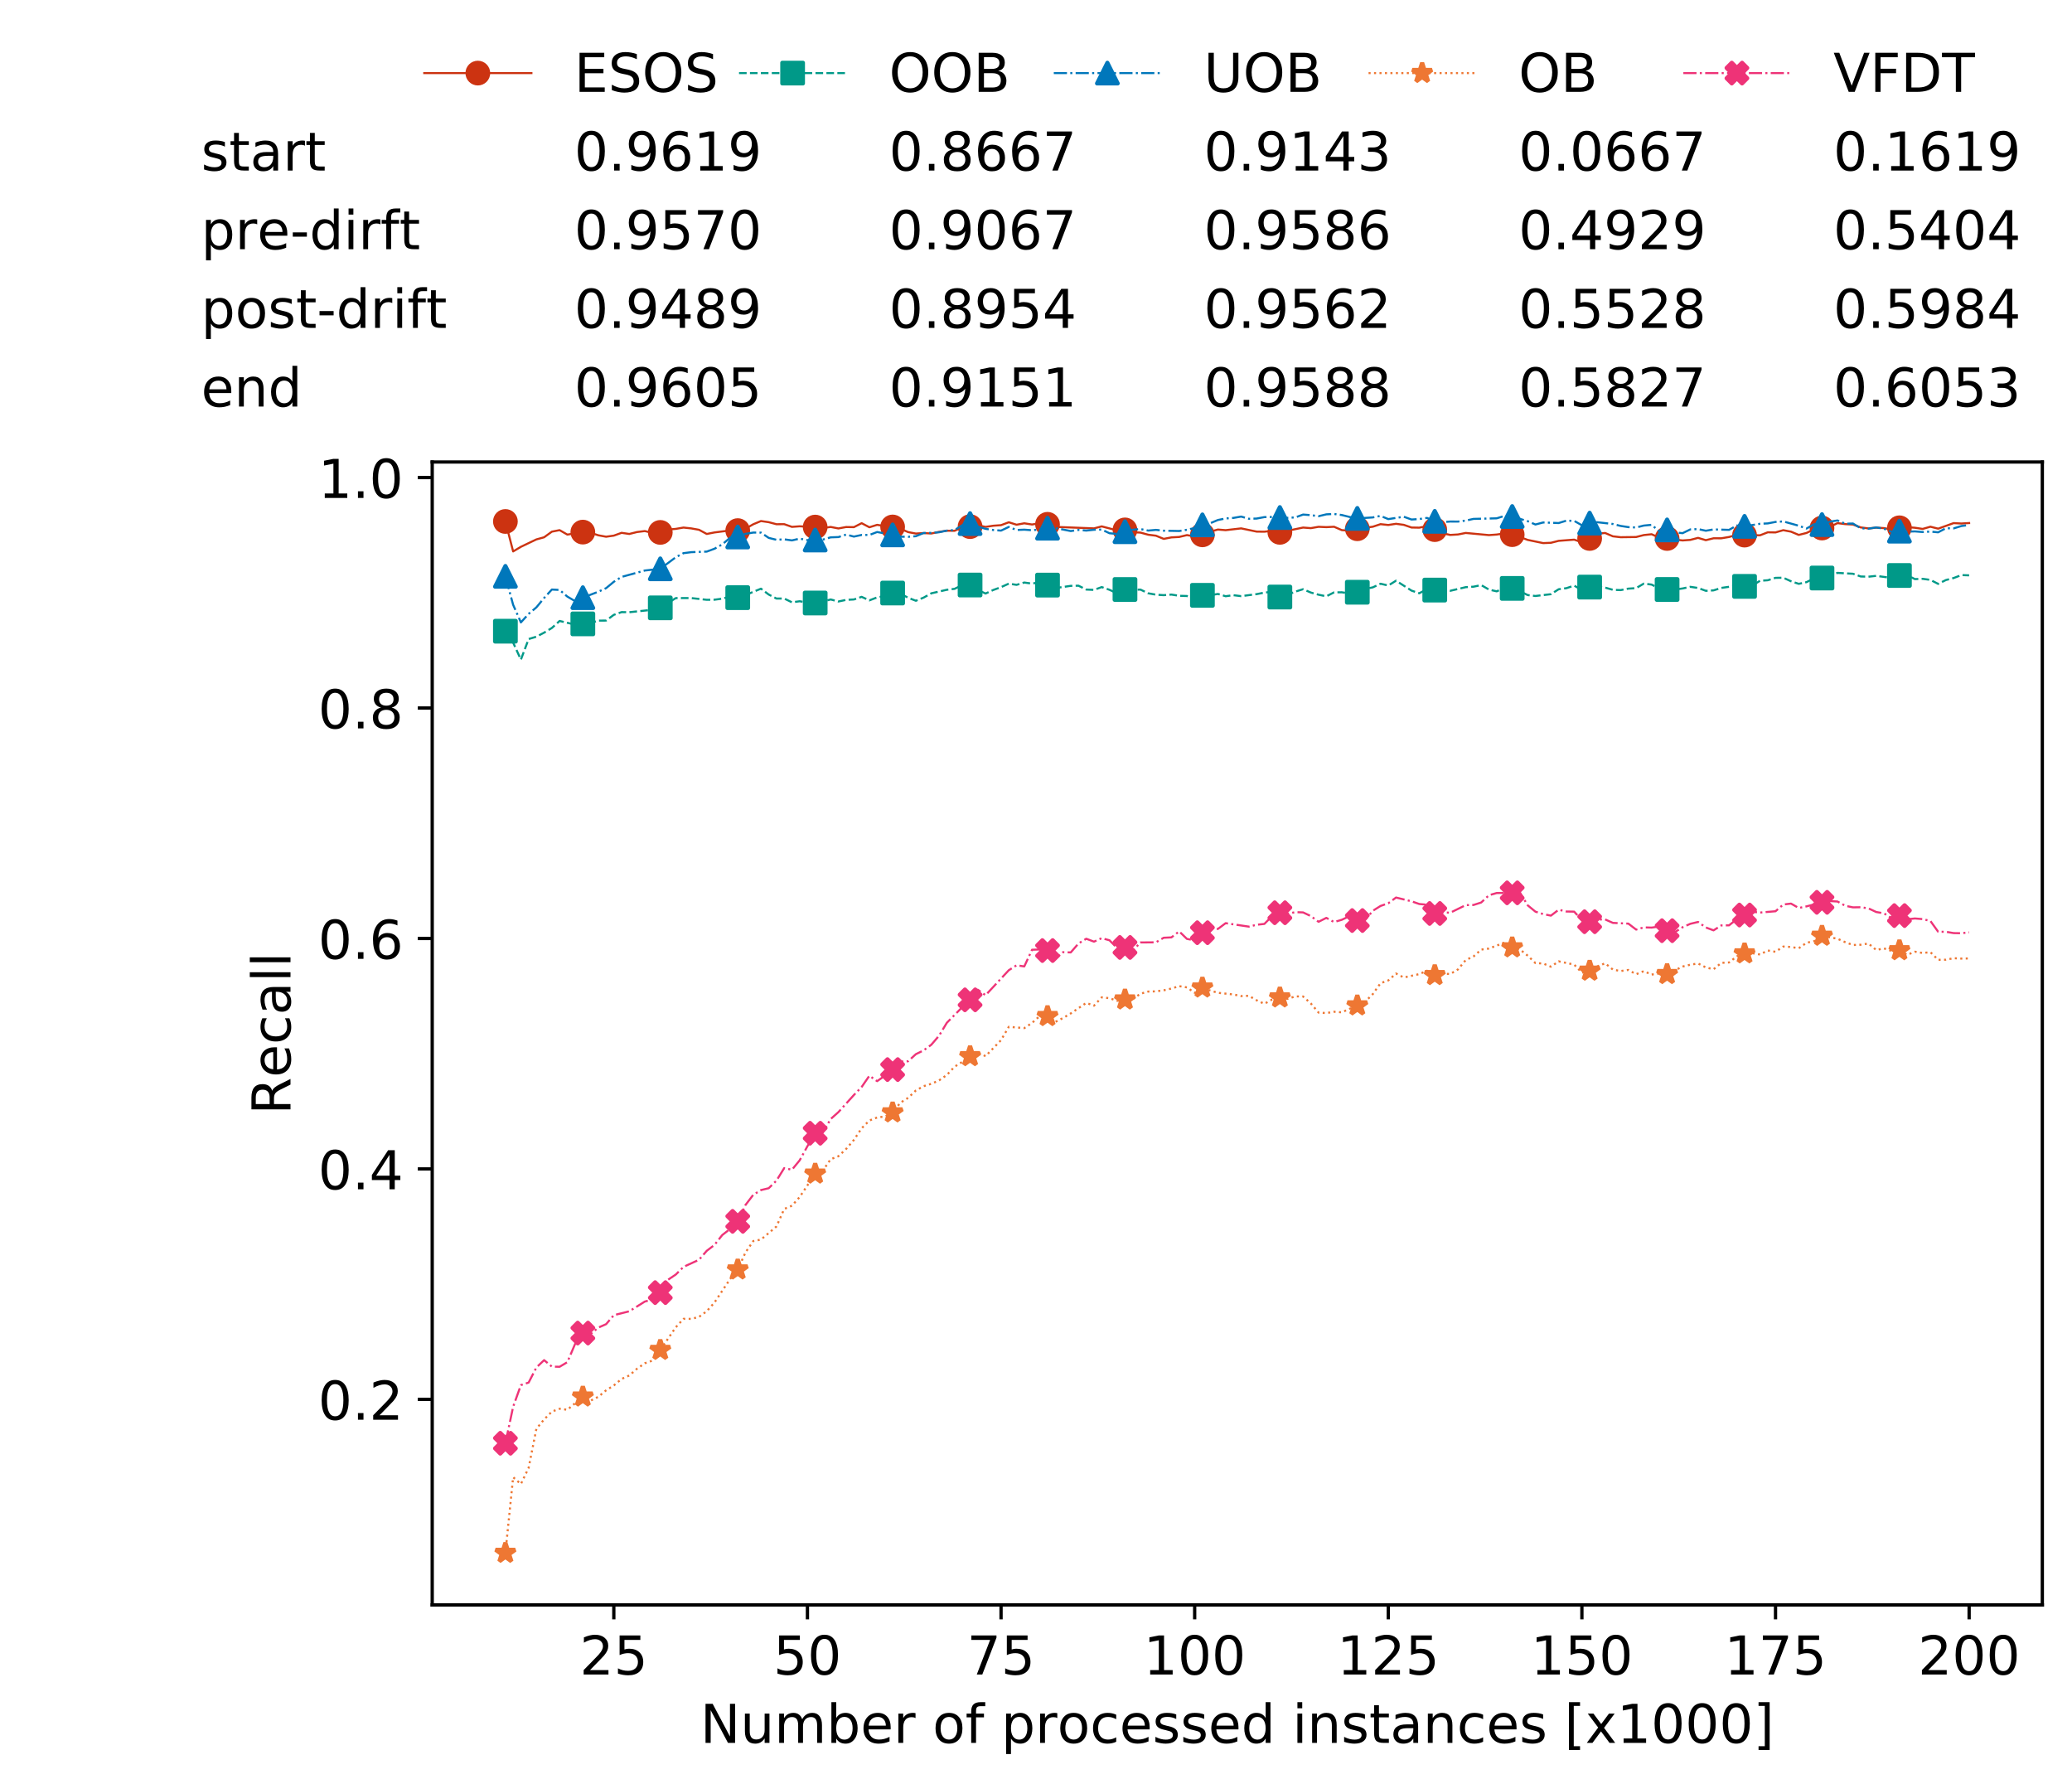 <?xml version="1.0" encoding="utf-8" standalone="no"?>
<!DOCTYPE svg PUBLIC "-//W3C//DTD SVG 1.1//EN"
  "http://www.w3.org/Graphics/SVG/1.1/DTD/svg11.dtd">
<!-- Created with matplotlib (https://matplotlib.org/) -->
<svg height="432.615pt" version="1.1" viewBox="0 0 502.65 432.615" width="502.65pt" xmlns="http://www.w3.org/2000/svg" xmlns:xlink="http://www.w3.org/1999/xlink">
 <defs>
  <style type="text/css">
*{stroke-linecap:butt;stroke-linejoin:round;white-space:pre;}
  </style>
 </defs>
 <g id="figure_1">
  <g id="patch_1">
   <path d="M 0 432.615 
L 502.65 432.615 
L 502.65 0 
L 0 0 
z
" style="fill:#ffffff;"/>
  </g>
  <g id="axes_1">
   <g id="patch_2">
    <path d="M 104.85 389.252 
L 495.45 389.252 
L 495.45 112.052 
L 104.85 112.052 
z
" style="fill:#ffffff;"/>
   </g>
   <g id="matplotlib.axis_1">
    <g id="xtick_1">
     <g id="line2d_1">
      <defs>
       <path d="M 0 0 
L 0 3.5 
" id="md6b205c391" style="stroke:#000000;stroke-width:0.8;"/>
      </defs>
      <g>
       <use style="stroke:#000000;stroke-width:0.8;" x="148.908" xlink:href="#md6b205c391" y="389.252"/>
      </g>
     </g>
     <g id="text_1">
      <!-- 25 -->
      <defs>
       <path d="M 19.188 8.297 
L 53.609 8.297 
L 53.609 0 
L 7.328 0 
L 7.328 8.297 
Q 12.938 14.109 22.625 23.891 
Q 32.328 33.688 34.812 36.531 
Q 39.547 41.844 41.422 45.531 
Q 43.312 49.219 43.312 52.781 
Q 43.312 58.594 39.234 62.25 
Q 35.156 65.922 28.609 65.922 
Q 23.969 65.922 18.812 64.312 
Q 13.672 62.703 7.812 59.422 
L 7.812 69.391 
Q 13.766 71.781 18.938 73 
Q 24.125 74.219 28.422 74.219 
Q 39.75 74.219 46.484 68.547 
Q 53.219 62.891 53.219 53.422 
Q 53.219 48.922 51.531 44.891 
Q 49.859 40.875 45.406 35.406 
Q 44.188 33.984 37.641 27.219 
Q 31.109 20.453 19.188 8.297 
z
" id="DejaVuSans-50"/>
       <path d="M 10.797 72.906 
L 49.516 72.906 
L 49.516 64.594 
L 19.828 64.594 
L 19.828 46.734 
Q 21.969 47.469 24.109 47.828 
Q 26.266 48.188 28.422 48.188 
Q 40.625 48.188 47.75 41.5 
Q 54.891 34.812 54.891 23.391 
Q 54.891 11.625 47.562 5.094 
Q 40.234 -1.422 26.906 -1.422 
Q 22.312 -1.422 17.547 -0.641 
Q 12.797 0.141 7.719 1.703 
L 7.719 11.625 
Q 12.109 9.234 16.797 8.062 
Q 21.484 6.891 26.703 6.891 
Q 35.156 6.891 40.078 11.328 
Q 45.016 15.766 45.016 23.391 
Q 45.016 31 40.078 35.438 
Q 35.156 39.891 26.703 39.891 
Q 22.75 39.891 18.812 39.016 
Q 14.891 38.141 10.797 36.281 
z
" id="DejaVuSans-53"/>
      </defs>
      <g transform="translate(140.636 406.13)scale(0.13 -0.13)">
       <use xlink:href="#DejaVuSans-50"/>
       <use x="63.623" xlink:href="#DejaVuSans-53"/>
      </g>
     </g>
    </g>
    <g id="xtick_2">
     <g id="line2d_2">
      <g>
       <use style="stroke:#000000;stroke-width:0.8;" x="195.877" xlink:href="#md6b205c391" y="389.252"/>
      </g>
     </g>
     <g id="text_2">
      <!-- 50 -->
      <defs>
       <path d="M 31.781 66.406 
Q 24.172 66.406 20.328 58.906 
Q 16.5 51.422 16.5 36.375 
Q 16.5 21.391 20.328 13.891 
Q 24.172 6.391 31.781 6.391 
Q 39.453 6.391 43.281 13.891 
Q 47.125 21.391 47.125 36.375 
Q 47.125 51.422 43.281 58.906 
Q 39.453 66.406 31.781 66.406 
z
M 31.781 74.219 
Q 44.047 74.219 50.516 64.516 
Q 56.984 54.828 56.984 36.375 
Q 56.984 17.969 50.516 8.266 
Q 44.047 -1.422 31.781 -1.422 
Q 19.531 -1.422 13.062 8.266 
Q 6.594 17.969 6.594 36.375 
Q 6.594 54.828 13.062 64.516 
Q 19.531 74.219 31.781 74.219 
z
" id="DejaVuSans-48"/>
      </defs>
      <g transform="translate(187.606 406.13)scale(0.13 -0.13)">
       <use xlink:href="#DejaVuSans-53"/>
       <use x="63.623" xlink:href="#DejaVuSans-48"/>
      </g>
     </g>
    </g>
    <g id="xtick_3">
     <g id="line2d_3">
      <g>
       <use style="stroke:#000000;stroke-width:0.8;" x="242.847" xlink:href="#md6b205c391" y="389.252"/>
      </g>
     </g>
     <g id="text_3">
      <!-- 75 -->
      <defs>
       <path d="M 8.203 72.906 
L 55.078 72.906 
L 55.078 68.703 
L 28.609 0 
L 18.312 0 
L 43.219 64.594 
L 8.203 64.594 
z
" id="DejaVuSans-55"/>
      </defs>
      <g transform="translate(234.576 406.13)scale(0.13 -0.13)">
       <use xlink:href="#DejaVuSans-55"/>
       <use x="63.623" xlink:href="#DejaVuSans-53"/>
      </g>
     </g>
    </g>
    <g id="xtick_4">
     <g id="line2d_4">
      <g>
       <use style="stroke:#000000;stroke-width:0.8;" x="289.817" xlink:href="#md6b205c391" y="389.252"/>
      </g>
     </g>
     <g id="text_4">
      <!-- 100 -->
      <defs>
       <path d="M 12.406 8.297 
L 28.516 8.297 
L 28.516 63.922 
L 10.984 60.406 
L 10.984 69.391 
L 28.422 72.906 
L 38.281 72.906 
L 38.281 8.297 
L 54.391 8.297 
L 54.391 0 
L 12.406 0 
z
" id="DejaVuSans-49"/>
      </defs>
      <g transform="translate(277.41 406.13)scale(0.13 -0.13)">
       <use xlink:href="#DejaVuSans-49"/>
       <use x="63.623" xlink:href="#DejaVuSans-48"/>
       <use x="127.246" xlink:href="#DejaVuSans-48"/>
      </g>
     </g>
    </g>
    <g id="xtick_5">
     <g id="line2d_5">
      <g>
       <use style="stroke:#000000;stroke-width:0.8;" x="336.786" xlink:href="#md6b205c391" y="389.252"/>
      </g>
     </g>
     <g id="text_5">
      <!-- 125 -->
      <g transform="translate(324.379 406.13)scale(0.13 -0.13)">
       <use xlink:href="#DejaVuSans-49"/>
       <use x="63.623" xlink:href="#DejaVuSans-50"/>
       <use x="127.246" xlink:href="#DejaVuSans-53"/>
      </g>
     </g>
    </g>
    <g id="xtick_6">
     <g id="line2d_6">
      <g>
       <use style="stroke:#000000;stroke-width:0.8;" x="383.756" xlink:href="#md6b205c391" y="389.252"/>
      </g>
     </g>
     <g id="text_6">
      <!-- 150 -->
      <g transform="translate(371.349 406.13)scale(0.13 -0.13)">
       <use xlink:href="#DejaVuSans-49"/>
       <use x="63.623" xlink:href="#DejaVuSans-53"/>
       <use x="127.246" xlink:href="#DejaVuSans-48"/>
      </g>
     </g>
    </g>
    <g id="xtick_7">
     <g id="line2d_7">
      <g>
       <use style="stroke:#000000;stroke-width:0.8;" x="430.726" xlink:href="#md6b205c391" y="389.252"/>
      </g>
     </g>
     <g id="text_7">
      <!-- 175 -->
      <g transform="translate(418.319 406.13)scale(0.13 -0.13)">
       <use xlink:href="#DejaVuSans-49"/>
       <use x="63.623" xlink:href="#DejaVuSans-55"/>
       <use x="127.246" xlink:href="#DejaVuSans-53"/>
      </g>
     </g>
    </g>
    <g id="xtick_8">
     <g id="line2d_8">
      <g>
       <use style="stroke:#000000;stroke-width:0.8;" x="477.695" xlink:href="#md6b205c391" y="389.252"/>
      </g>
     </g>
     <g id="text_8">
      <!-- 200 -->
      <g transform="translate(465.289 406.13)scale(0.13 -0.13)">
       <use xlink:href="#DejaVuSans-50"/>
       <use x="63.623" xlink:href="#DejaVuSans-48"/>
       <use x="127.246" xlink:href="#DejaVuSans-48"/>
      </g>
     </g>
    </g>
    <g id="text_9">
     <!-- Number of processed instances [x1000] -->
     <defs>
      <path d="M 9.812 72.906 
L 23.094 72.906 
L 55.422 11.922 
L 55.422 72.906 
L 64.984 72.906 
L 64.984 0 
L 51.703 0 
L 19.391 60.984 
L 19.391 0 
L 9.812 0 
z
" id="DejaVuSans-78"/>
      <path d="M 8.5 21.578 
L 8.5 54.688 
L 17.484 54.688 
L 17.484 21.922 
Q 17.484 14.156 20.5 10.266 
Q 23.531 6.391 29.594 6.391 
Q 36.859 6.391 41.078 11.031 
Q 45.312 15.672 45.312 23.688 
L 45.312 54.688 
L 54.297 54.688 
L 54.297 0 
L 45.312 0 
L 45.312 8.406 
Q 42.047 3.422 37.719 1 
Q 33.406 -1.422 27.688 -1.422 
Q 18.266 -1.422 13.375 4.438 
Q 8.5 10.297 8.5 21.578 
z
M 31.109 56 
z
" id="DejaVuSans-117"/>
      <path d="M 52 44.188 
Q 55.375 50.25 60.062 53.125 
Q 64.75 56 71.094 56 
Q 79.641 56 84.281 50.016 
Q 88.922 44.047 88.922 33.016 
L 88.922 0 
L 79.891 0 
L 79.891 32.719 
Q 79.891 40.578 77.094 44.375 
Q 74.312 48.188 68.609 48.188 
Q 61.625 48.188 57.562 43.547 
Q 53.516 38.922 53.516 30.906 
L 53.516 0 
L 44.484 0 
L 44.484 32.719 
Q 44.484 40.625 41.703 44.406 
Q 38.922 48.188 33.109 48.188 
Q 26.219 48.188 22.156 43.531 
Q 18.109 38.875 18.109 30.906 
L 18.109 0 
L 9.078 0 
L 9.078 54.688 
L 18.109 54.688 
L 18.109 46.188 
Q 21.188 51.219 25.484 53.609 
Q 29.781 56 35.688 56 
Q 41.656 56 45.828 52.969 
Q 50 49.953 52 44.188 
z
" id="DejaVuSans-109"/>
      <path d="M 48.688 27.297 
Q 48.688 37.203 44.609 42.844 
Q 40.531 48.484 33.406 48.484 
Q 26.266 48.484 22.188 42.844 
Q 18.109 37.203 18.109 27.297 
Q 18.109 17.391 22.188 11.75 
Q 26.266 6.109 33.406 6.109 
Q 40.531 6.109 44.609 11.75 
Q 48.688 17.391 48.688 27.297 
z
M 18.109 46.391 
Q 20.953 51.266 25.266 53.625 
Q 29.594 56 35.594 56 
Q 45.562 56 51.781 48.094 
Q 58.016 40.188 58.016 27.297 
Q 58.016 14.406 51.781 6.484 
Q 45.562 -1.422 35.594 -1.422 
Q 29.594 -1.422 25.266 0.953 
Q 20.953 3.328 18.109 8.203 
L 18.109 0 
L 9.078 0 
L 9.078 75.984 
L 18.109 75.984 
z
" id="DejaVuSans-98"/>
      <path d="M 56.203 29.594 
L 56.203 25.203 
L 14.891 25.203 
Q 15.484 15.922 20.484 11.062 
Q 25.484 6.203 34.422 6.203 
Q 39.594 6.203 44.453 7.469 
Q 49.312 8.734 54.109 11.281 
L 54.109 2.781 
Q 49.266 0.734 44.188 -0.344 
Q 39.109 -1.422 33.891 -1.422 
Q 20.797 -1.422 13.156 6.188 
Q 5.516 13.812 5.516 26.812 
Q 5.516 40.234 12.766 48.109 
Q 20.016 56 32.328 56 
Q 43.359 56 49.781 48.891 
Q 56.203 41.797 56.203 29.594 
z
M 47.219 32.234 
Q 47.125 39.594 43.094 43.984 
Q 39.062 48.391 32.422 48.391 
Q 24.906 48.391 20.391 44.141 
Q 15.875 39.891 15.188 32.172 
z
" id="DejaVuSans-101"/>
      <path d="M 41.109 46.297 
Q 39.594 47.172 37.812 47.578 
Q 36.031 48 33.891 48 
Q 26.266 48 22.188 43.047 
Q 18.109 38.094 18.109 28.812 
L 18.109 0 
L 9.078 0 
L 9.078 54.688 
L 18.109 54.688 
L 18.109 46.188 
Q 20.953 51.172 25.484 53.578 
Q 30.031 56 36.531 56 
Q 37.453 56 38.578 55.875 
Q 39.703 55.766 41.062 55.516 
z
" id="DejaVuSans-114"/>
      <path id="DejaVuSans-32"/>
      <path d="M 30.609 48.391 
Q 23.391 48.391 19.188 42.75 
Q 14.984 37.109 14.984 27.297 
Q 14.984 17.484 19.156 11.844 
Q 23.344 6.203 30.609 6.203 
Q 37.797 6.203 41.984 11.859 
Q 46.188 17.531 46.188 27.297 
Q 46.188 37.016 41.984 42.703 
Q 37.797 48.391 30.609 48.391 
z
M 30.609 56 
Q 42.328 56 49.016 48.375 
Q 55.719 40.766 55.719 27.297 
Q 55.719 13.875 49.016 6.219 
Q 42.328 -1.422 30.609 -1.422 
Q 18.844 -1.422 12.172 6.219 
Q 5.516 13.875 5.516 27.297 
Q 5.516 40.766 12.172 48.375 
Q 18.844 56 30.609 56 
z
" id="DejaVuSans-111"/>
      <path d="M 37.109 75.984 
L 37.109 68.5 
L 28.516 68.5 
Q 23.688 68.5 21.797 66.547 
Q 19.922 64.594 19.922 59.516 
L 19.922 54.688 
L 34.719 54.688 
L 34.719 47.703 
L 19.922 47.703 
L 19.922 0 
L 10.891 0 
L 10.891 47.703 
L 2.297 47.703 
L 2.297 54.688 
L 10.891 54.688 
L 10.891 58.5 
Q 10.891 67.625 15.141 71.797 
Q 19.391 75.984 28.609 75.984 
z
" id="DejaVuSans-102"/>
      <path d="M 18.109 8.203 
L 18.109 -20.797 
L 9.078 -20.797 
L 9.078 54.688 
L 18.109 54.688 
L 18.109 46.391 
Q 20.953 51.266 25.266 53.625 
Q 29.594 56 35.594 56 
Q 45.562 56 51.781 48.094 
Q 58.016 40.188 58.016 27.297 
Q 58.016 14.406 51.781 6.484 
Q 45.562 -1.422 35.594 -1.422 
Q 29.594 -1.422 25.266 0.953 
Q 20.953 3.328 18.109 8.203 
z
M 48.688 27.297 
Q 48.688 37.203 44.609 42.844 
Q 40.531 48.484 33.406 48.484 
Q 26.266 48.484 22.188 42.844 
Q 18.109 37.203 18.109 27.297 
Q 18.109 17.391 22.188 11.75 
Q 26.266 6.109 33.406 6.109 
Q 40.531 6.109 44.609 11.75 
Q 48.688 17.391 48.688 27.297 
z
" id="DejaVuSans-112"/>
      <path d="M 48.781 52.594 
L 48.781 44.188 
Q 44.969 46.297 41.141 47.344 
Q 37.312 48.391 33.406 48.391 
Q 24.656 48.391 19.812 42.844 
Q 14.984 37.312 14.984 27.297 
Q 14.984 17.281 19.812 11.734 
Q 24.656 6.203 33.406 6.203 
Q 37.312 6.203 41.141 7.25 
Q 44.969 8.297 48.781 10.406 
L 48.781 2.094 
Q 45.016 0.344 40.984 -0.531 
Q 36.969 -1.422 32.422 -1.422 
Q 20.062 -1.422 12.781 6.344 
Q 5.516 14.109 5.516 27.297 
Q 5.516 40.672 12.859 48.328 
Q 20.219 56 33.016 56 
Q 37.156 56 41.109 55.141 
Q 45.062 54.297 48.781 52.594 
z
" id="DejaVuSans-99"/>
      <path d="M 44.281 53.078 
L 44.281 44.578 
Q 40.484 46.531 36.375 47.5 
Q 32.281 48.484 27.875 48.484 
Q 21.188 48.484 17.844 46.438 
Q 14.5 44.391 14.5 40.281 
Q 14.5 37.156 16.891 35.375 
Q 19.281 33.594 26.516 31.984 
L 29.594 31.297 
Q 39.156 29.25 43.188 25.516 
Q 47.219 21.781 47.219 15.094 
Q 47.219 7.469 41.188 3.016 
Q 35.156 -1.422 24.609 -1.422 
Q 20.219 -1.422 15.453 -0.562 
Q 10.688 0.297 5.422 2 
L 5.422 11.281 
Q 10.406 8.688 15.234 7.391 
Q 20.062 6.109 24.812 6.109 
Q 31.156 6.109 34.562 8.281 
Q 37.984 10.453 37.984 14.406 
Q 37.984 18.062 35.516 20.016 
Q 33.062 21.969 24.703 23.781 
L 21.578 24.516 
Q 13.234 26.266 9.516 29.906 
Q 5.812 33.547 5.812 39.891 
Q 5.812 47.609 11.281 51.797 
Q 16.75 56 26.812 56 
Q 31.781 56 36.172 55.266 
Q 40.578 54.547 44.281 53.078 
z
" id="DejaVuSans-115"/>
      <path d="M 45.406 46.391 
L 45.406 75.984 
L 54.391 75.984 
L 54.391 0 
L 45.406 0 
L 45.406 8.203 
Q 42.578 3.328 38.25 0.953 
Q 33.938 -1.422 27.875 -1.422 
Q 17.969 -1.422 11.734 6.484 
Q 5.516 14.406 5.516 27.297 
Q 5.516 40.188 11.734 48.094 
Q 17.969 56 27.875 56 
Q 33.938 56 38.25 53.625 
Q 42.578 51.266 45.406 46.391 
z
M 14.797 27.297 
Q 14.797 17.391 18.875 11.75 
Q 22.953 6.109 30.078 6.109 
Q 37.203 6.109 41.297 11.75 
Q 45.406 17.391 45.406 27.297 
Q 45.406 37.203 41.297 42.844 
Q 37.203 48.484 30.078 48.484 
Q 22.953 48.484 18.875 42.844 
Q 14.797 37.203 14.797 27.297 
z
" id="DejaVuSans-100"/>
      <path d="M 9.422 54.688 
L 18.406 54.688 
L 18.406 0 
L 9.422 0 
z
M 9.422 75.984 
L 18.406 75.984 
L 18.406 64.594 
L 9.422 64.594 
z
" id="DejaVuSans-105"/>
      <path d="M 54.891 33.016 
L 54.891 0 
L 45.906 0 
L 45.906 32.719 
Q 45.906 40.484 42.875 44.328 
Q 39.844 48.188 33.797 48.188 
Q 26.516 48.188 22.312 43.547 
Q 18.109 38.922 18.109 30.906 
L 18.109 0 
L 9.078 0 
L 9.078 54.688 
L 18.109 54.688 
L 18.109 46.188 
Q 21.344 51.125 25.703 53.562 
Q 30.078 56 35.797 56 
Q 45.219 56 50.047 50.172 
Q 54.891 44.344 54.891 33.016 
z
" id="DejaVuSans-110"/>
      <path d="M 18.312 70.219 
L 18.312 54.688 
L 36.812 54.688 
L 36.812 47.703 
L 18.312 47.703 
L 18.312 18.016 
Q 18.312 11.328 20.141 9.422 
Q 21.969 7.516 27.594 7.516 
L 36.812 7.516 
L 36.812 0 
L 27.594 0 
Q 17.188 0 13.234 3.875 
Q 9.281 7.766 9.281 18.016 
L 9.281 47.703 
L 2.688 47.703 
L 2.688 54.688 
L 9.281 54.688 
L 9.281 70.219 
z
" id="DejaVuSans-116"/>
      <path d="M 34.281 27.484 
Q 23.391 27.484 19.188 25 
Q 14.984 22.516 14.984 16.5 
Q 14.984 11.719 18.141 8.906 
Q 21.297 6.109 26.703 6.109 
Q 34.188 6.109 38.703 11.406 
Q 43.219 16.703 43.219 25.484 
L 43.219 27.484 
z
M 52.203 31.203 
L 52.203 0 
L 43.219 0 
L 43.219 8.297 
Q 40.141 3.328 35.547 0.953 
Q 30.953 -1.422 24.312 -1.422 
Q 15.922 -1.422 10.953 3.297 
Q 6 8.016 6 15.922 
Q 6 25.141 12.172 29.828 
Q 18.359 34.516 30.609 34.516 
L 43.219 34.516 
L 43.219 35.406 
Q 43.219 41.609 39.141 45 
Q 35.062 48.391 27.688 48.391 
Q 23 48.391 18.547 47.266 
Q 14.109 46.141 10.016 43.891 
L 10.016 52.203 
Q 14.938 54.109 19.578 55.047 
Q 24.219 56 28.609 56 
Q 40.484 56 46.344 49.844 
Q 52.203 43.703 52.203 31.203 
z
" id="DejaVuSans-97"/>
      <path d="M 8.594 75.984 
L 29.297 75.984 
L 29.297 69 
L 17.578 69 
L 17.578 -6.203 
L 29.297 -6.203 
L 29.297 -13.188 
L 8.594 -13.188 
z
" id="DejaVuSans-91"/>
      <path d="M 54.891 54.688 
L 35.109 28.078 
L 55.906 0 
L 45.312 0 
L 29.391 21.484 
L 13.484 0 
L 2.875 0 
L 24.125 28.609 
L 4.688 54.688 
L 15.281 54.688 
L 29.781 35.203 
L 44.281 54.688 
z
" id="DejaVuSans-120"/>
      <path d="M 30.422 75.984 
L 30.422 -13.188 
L 9.719 -13.188 
L 9.719 -6.203 
L 21.391 -6.203 
L 21.391 69 
L 9.719 69 
L 9.719 75.984 
z
" id="DejaVuSans-93"/>
     </defs>
     <g transform="translate(169.881 422.711)scale(0.13 -0.13)">
      <use xlink:href="#DejaVuSans-78"/>
      <use x="74.805" xlink:href="#DejaVuSans-117"/>
      <use x="138.184" xlink:href="#DejaVuSans-109"/>
      <use x="235.596" xlink:href="#DejaVuSans-98"/>
      <use x="299.072" xlink:href="#DejaVuSans-101"/>
      <use x="360.596" xlink:href="#DejaVuSans-114"/>
      <use x="401.709" xlink:href="#DejaVuSans-32"/>
      <use x="433.496" xlink:href="#DejaVuSans-111"/>
      <use x="494.678" xlink:href="#DejaVuSans-102"/>
      <use x="529.883" xlink:href="#DejaVuSans-32"/>
      <use x="561.67" xlink:href="#DejaVuSans-112"/>
      <use x="625.146" xlink:href="#DejaVuSans-114"/>
      <use x="666.229" xlink:href="#DejaVuSans-111"/>
      <use x="727.41" xlink:href="#DejaVuSans-99"/>
      <use x="782.391" xlink:href="#DejaVuSans-101"/>
      <use x="843.914" xlink:href="#DejaVuSans-115"/>
      <use x="896.014" xlink:href="#DejaVuSans-115"/>
      <use x="948.113" xlink:href="#DejaVuSans-101"/>
      <use x="1009.637" xlink:href="#DejaVuSans-100"/>
      <use x="1073.113" xlink:href="#DejaVuSans-32"/>
      <use x="1104.9" xlink:href="#DejaVuSans-105"/>
      <use x="1132.684" xlink:href="#DejaVuSans-110"/>
      <use x="1196.062" xlink:href="#DejaVuSans-115"/>
      <use x="1248.162" xlink:href="#DejaVuSans-116"/>
      <use x="1287.371" xlink:href="#DejaVuSans-97"/>
      <use x="1348.65" xlink:href="#DejaVuSans-110"/>
      <use x="1412.029" xlink:href="#DejaVuSans-99"/>
      <use x="1467.01" xlink:href="#DejaVuSans-101"/>
      <use x="1528.533" xlink:href="#DejaVuSans-115"/>
      <use x="1580.633" xlink:href="#DejaVuSans-32"/>
      <use x="1612.42" xlink:href="#DejaVuSans-91"/>
      <use x="1651.434" xlink:href="#DejaVuSans-120"/>
      <use x="1710.613" xlink:href="#DejaVuSans-49"/>
      <use x="1774.236" xlink:href="#DejaVuSans-48"/>
      <use x="1837.859" xlink:href="#DejaVuSans-48"/>
      <use x="1901.482" xlink:href="#DejaVuSans-48"/>
      <use x="1965.105" xlink:href="#DejaVuSans-93"/>
     </g>
    </g>
   </g>
   <g id="matplotlib.axis_2">
    <g id="ytick_1">
     <g id="line2d_9">
      <defs>
       <path d="M 0 0 
L -3.5 0 
" id="mf326f52d11" style="stroke:#000000;stroke-width:0.8;"/>
      </defs>
      <g>
       <use style="stroke:#000000;stroke-width:0.8;" x="104.85" xlink:href="#mf326f52d11" y="339.391"/>
      </g>
     </g>
     <g id="text_10">
      <!-- 0.2 -->
      <defs>
       <path d="M 10.688 12.406 
L 21 12.406 
L 21 0 
L 10.688 0 
z
" id="DejaVuSans-46"/>
      </defs>
      <g transform="translate(77.176 344.33)scale(0.13 -0.13)">
       <use xlink:href="#DejaVuSans-48"/>
       <use x="63.623" xlink:href="#DejaVuSans-46"/>
       <use x="95.41" xlink:href="#DejaVuSans-50"/>
      </g>
     </g>
    </g>
    <g id="ytick_2">
     <g id="line2d_10">
      <g>
       <use style="stroke:#000000;stroke-width:0.8;" x="104.85" xlink:href="#mf326f52d11" y="283.501"/>
      </g>
     </g>
     <g id="text_11">
      <!-- 0.4 -->
      <defs>
       <path d="M 37.797 64.312 
L 12.891 25.391 
L 37.797 25.391 
z
M 35.203 72.906 
L 47.609 72.906 
L 47.609 25.391 
L 58.016 25.391 
L 58.016 17.188 
L 47.609 17.188 
L 47.609 0 
L 37.797 0 
L 37.797 17.188 
L 4.891 17.188 
L 4.891 26.703 
z
" id="DejaVuSans-52"/>
      </defs>
      <g transform="translate(77.176 288.44)scale(0.13 -0.13)">
       <use xlink:href="#DejaVuSans-48"/>
       <use x="63.623" xlink:href="#DejaVuSans-46"/>
       <use x="95.41" xlink:href="#DejaVuSans-52"/>
      </g>
     </g>
    </g>
    <g id="ytick_3">
     <g id="line2d_11">
      <g>
       <use style="stroke:#000000;stroke-width:0.8;" x="104.85" xlink:href="#mf326f52d11" y="227.61"/>
      </g>
     </g>
     <g id="text_12">
      <!-- 0.6 -->
      <defs>
       <path d="M 33.016 40.375 
Q 26.375 40.375 22.484 35.828 
Q 18.609 31.297 18.609 23.391 
Q 18.609 15.531 22.484 10.953 
Q 26.375 6.391 33.016 6.391 
Q 39.656 6.391 43.531 10.953 
Q 47.406 15.531 47.406 23.391 
Q 47.406 31.297 43.531 35.828 
Q 39.656 40.375 33.016 40.375 
z
M 52.594 71.297 
L 52.594 62.312 
Q 48.875 64.062 45.094 64.984 
Q 41.312 65.922 37.594 65.922 
Q 27.828 65.922 22.672 59.328 
Q 17.531 52.734 16.797 39.406 
Q 19.672 43.656 24.016 45.922 
Q 28.375 48.188 33.594 48.188 
Q 44.578 48.188 50.953 41.516 
Q 57.328 34.859 57.328 23.391 
Q 57.328 12.156 50.688 5.359 
Q 44.047 -1.422 33.016 -1.422 
Q 20.359 -1.422 13.672 8.266 
Q 6.984 17.969 6.984 36.375 
Q 6.984 53.656 15.188 63.938 
Q 23.391 74.219 37.203 74.219 
Q 40.922 74.219 44.703 73.484 
Q 48.484 72.75 52.594 71.297 
z
" id="DejaVuSans-54"/>
      </defs>
      <g transform="translate(77.176 232.549)scale(0.13 -0.13)">
       <use xlink:href="#DejaVuSans-48"/>
       <use x="63.623" xlink:href="#DejaVuSans-46"/>
       <use x="95.41" xlink:href="#DejaVuSans-54"/>
      </g>
     </g>
    </g>
    <g id="ytick_4">
     <g id="line2d_12">
      <g>
       <use style="stroke:#000000;stroke-width:0.8;" x="104.85" xlink:href="#mf326f52d11" y="171.719"/>
      </g>
     </g>
     <g id="text_13">
      <!-- 0.8 -->
      <defs>
       <path d="M 31.781 34.625 
Q 24.75 34.625 20.719 30.859 
Q 16.703 27.094 16.703 20.516 
Q 16.703 13.922 20.719 10.156 
Q 24.75 6.391 31.781 6.391 
Q 38.812 6.391 42.859 10.172 
Q 46.922 13.969 46.922 20.516 
Q 46.922 27.094 42.891 30.859 
Q 38.875 34.625 31.781 34.625 
z
M 21.922 38.812 
Q 15.578 40.375 12.031 44.719 
Q 8.5 49.078 8.5 55.328 
Q 8.5 64.062 14.719 69.141 
Q 20.953 74.219 31.781 74.219 
Q 42.672 74.219 48.875 69.141 
Q 55.078 64.062 55.078 55.328 
Q 55.078 49.078 51.531 44.719 
Q 48 40.375 41.703 38.812 
Q 48.828 37.156 52.797 32.312 
Q 56.781 27.484 56.781 20.516 
Q 56.781 9.906 50.312 4.234 
Q 43.844 -1.422 31.781 -1.422 
Q 19.734 -1.422 13.25 4.234 
Q 6.781 9.906 6.781 20.516 
Q 6.781 27.484 10.781 32.312 
Q 14.797 37.156 21.922 38.812 
z
M 18.312 54.391 
Q 18.312 48.734 21.844 45.562 
Q 25.391 42.391 31.781 42.391 
Q 38.141 42.391 41.719 45.562 
Q 45.312 48.734 45.312 54.391 
Q 45.312 60.062 41.719 63.234 
Q 38.141 66.406 31.781 66.406 
Q 25.391 66.406 21.844 63.234 
Q 18.312 60.062 18.312 54.391 
z
" id="DejaVuSans-56"/>
      </defs>
      <g transform="translate(77.176 176.658)scale(0.13 -0.13)">
       <use xlink:href="#DejaVuSans-48"/>
       <use x="63.623" xlink:href="#DejaVuSans-46"/>
       <use x="95.41" xlink:href="#DejaVuSans-56"/>
      </g>
     </g>
    </g>
    <g id="ytick_5">
     <g id="line2d_13">
      <g>
       <use style="stroke:#000000;stroke-width:0.8;" x="104.85" xlink:href="#mf326f52d11" y="115.828"/>
      </g>
     </g>
     <g id="text_14">
      <!-- 1.0 -->
      <g transform="translate(77.176 120.767)scale(0.13 -0.13)">
       <use xlink:href="#DejaVuSans-49"/>
       <use x="63.623" xlink:href="#DejaVuSans-46"/>
       <use x="95.41" xlink:href="#DejaVuSans-48"/>
      </g>
     </g>
    </g>
    <g id="text_15">
     <!-- Recall -->
     <defs>
      <path d="M 44.391 34.188 
Q 47.562 33.109 50.562 29.594 
Q 53.562 26.078 56.594 19.922 
L 66.609 0 
L 56 0 
L 46.688 18.703 
Q 43.062 26.031 39.672 28.422 
Q 36.281 30.812 30.422 30.812 
L 19.672 30.812 
L 19.672 0 
L 9.812 0 
L 9.812 72.906 
L 32.078 72.906 
Q 44.578 72.906 50.734 67.672 
Q 56.891 62.453 56.891 51.906 
Q 56.891 45.016 53.688 40.469 
Q 50.484 35.938 44.391 34.188 
z
M 19.672 64.797 
L 19.672 38.922 
L 32.078 38.922 
Q 39.203 38.922 42.844 42.219 
Q 46.484 45.516 46.484 51.906 
Q 46.484 58.297 42.844 61.547 
Q 39.203 64.797 32.078 64.797 
z
" id="DejaVuSans-82"/>
      <path d="M 9.422 75.984 
L 18.406 75.984 
L 18.406 0 
L 9.422 0 
z
" id="DejaVuSans-108"/>
     </defs>
     <g transform="translate(70.472 270.333)rotate(-90)scale(0.13 -0.13)">
      <use xlink:href="#DejaVuSans-82"/>
      <use x="69.42" xlink:href="#DejaVuSans-101"/>
      <use x="130.943" xlink:href="#DejaVuSans-99"/>
      <use x="185.924" xlink:href="#DejaVuSans-97"/>
      <use x="247.203" xlink:href="#DejaVuSans-108"/>
      <use x="274.986" xlink:href="#DejaVuSans-108"/>
     </g>
    </g>
   </g>
   <g id="line2d_14"/>
   <g id="line2d_15"/>
   <g id="line2d_16"/>
   <g id="line2d_17"/>
   <g id="line2d_18"/>
   <g id="line2d_19">
    <path clip-path="url(#p6493697747)" d="M 122.605 126.474 
L 124.483 133.739 
L 126.362 132.621 
L 130.12 130.826 
L 131.998 130.309 
L 133.877 128.947 
L 135.756 128.577 
L 137.635 129.659 
L 141.392 129.053 
L 143.271 129.203 
L 145.15 129.828 
L 147.029 130.173 
L 148.908 129.907 
L 150.786 129.23 
L 152.665 129.503 
L 154.544 129.033 
L 156.423 128.803 
L 158.302 129.241 
L 160.18 129.127 
L 162.059 128.439 
L 163.938 128.27 
L 165.817 127.952 
L 167.695 128.155 
L 169.574 128.492 
L 171.453 129.503 
L 173.332 129.134 
L 177.089 128.655 
L 178.968 128.69 
L 180.847 128.23 
L 182.726 127.156 
L 184.605 126.372 
L 186.483 126.646 
L 188.362 127.142 
L 190.241 127.13 
L 192.12 127.783 
L 193.998 127.645 
L 197.756 127.835 
L 199.635 128.058 
L 201.514 127.8 
L 203.392 128.166 
L 205.271 127.819 
L 207.15 127.851 
L 209.029 126.891 
L 210.908 127.88 
L 212.786 127.292 
L 214.665 127.609 
L 216.544 127.807 
L 218.423 128.236 
L 220.302 129.049 
L 222.18 129.407 
L 224.059 129.288 
L 225.938 129.389 
L 227.817 128.99 
L 229.695 128.716 
L 231.574 128.741 
L 233.453 127.858 
L 235.332 127.722 
L 237.211 127.384 
L 239.089 127.794 
L 240.968 127.506 
L 242.847 127.37 
L 244.726 126.668 
L 246.605 127.262 
L 248.483 126.918 
L 250.362 127.208 
L 252.241 126.897 
L 254.12 127.161 
L 255.998 127.785 
L 265.392 128.151 
L 267.271 127.666 
L 271.029 128.65 
L 272.908 128.519 
L 274.786 129.083 
L 276.665 129.171 
L 278.544 129.688 
L 280.423 129.926 
L 282.302 130.694 
L 284.18 130.335 
L 286.059 130.231 
L 287.938 129.783 
L 289.817 130.108 
L 291.695 129.716 
L 293.574 128.943 
L 295.453 128.433 
L 297.332 128.585 
L 301.089 128.15 
L 304.847 128.933 
L 306.726 128.958 
L 308.605 128.736 
L 310.483 129.112 
L 316.12 127.95 
L 317.998 128.092 
L 319.877 127.768 
L 321.756 127.849 
L 323.635 127.755 
L 325.514 128.575 
L 327.392 128.708 
L 329.271 128.241 
L 333.029 127.745 
L 334.908 127.128 
L 336.786 127.327 
L 338.665 127.04 
L 340.544 127.292 
L 342.423 127.94 
L 344.302 127.975 
L 346.18 127.599 
L 349.938 129.327 
L 351.817 129.742 
L 353.695 129.627 
L 355.574 129.259 
L 361.211 129.782 
L 363.089 129.645 
L 364.968 129.365 
L 366.847 129.674 
L 368.726 130.244 
L 370.605 130.946 
L 374.362 131.722 
L 376.241 131.644 
L 378.12 131.171 
L 381.877 130.883 
L 383.756 131.521 
L 385.635 130.596 
L 387.514 129.447 
L 389.392 129.268 
L 391.271 130.076 
L 393.15 130.293 
L 396.908 130.242 
L 398.786 129.77 
L 400.665 129.571 
L 402.544 130.412 
L 408.18 131.077 
L 410.059 130.942 
L 411.938 130.449 
L 413.817 131.013 
L 415.695 130.551 
L 417.574 130.555 
L 419.453 130.236 
L 421.332 129.717 
L 426.968 129.83 
L 428.847 129.101 
L 430.726 129.13 
L 432.605 128.587 
L 434.483 128.948 
L 436.362 129.735 
L 438.241 129.261 
L 440.12 128.364 
L 443.877 127.811 
L 445.756 126.874 
L 447.635 127.116 
L 449.514 127.221 
L 451.392 127.914 
L 453.271 128.162 
L 455.15 127.971 
L 457.029 128.085 
L 458.908 128.413 
L 460.786 128.007 
L 462.665 127.84 
L 464.544 127.998 
L 466.423 128.281 
L 468.302 127.743 
L 470.18 128.219 
L 473.938 126.871 
L 475.817 126.969 
L 477.695 126.858 
L 477.695 126.858 
" style="fill:none;stroke:#cc3311;stroke-linecap:square;stroke-width:0.5;"/>
    <defs>
     <path d="M 0 2.5 
C 0.663 2.5 1.299 2.237 1.768 1.768 
C 2.237 1.299 2.5 0.663 2.5 0 
C 2.5 -0.663 2.237 -1.299 1.768 -1.768 
C 1.299 -2.237 0.663 -2.5 0 -2.5 
C -0.663 -2.5 -1.299 -2.237 -1.768 -1.768 
C -2.237 -1.299 -2.5 -0.663 -2.5 0 
C -2.5 0.663 -2.237 1.299 -1.768 1.768 
C -1.299 2.237 -0.663 2.5 0 2.5 
z
" id="mb118ac563a" style="stroke:#cc3311;"/>
    </defs>
    <g clip-path="url(#p6493697747)">
     <use style="fill:#cc3311;stroke:#cc3311;" x="122.605" xlink:href="#mb118ac563a" y="126.474"/>
     <use style="fill:#cc3311;stroke:#cc3311;" x="141.392" xlink:href="#mb118ac563a" y="129.053"/>
     <use style="fill:#cc3311;stroke:#cc3311;" x="160.18" xlink:href="#mb118ac563a" y="129.127"/>
     <use style="fill:#cc3311;stroke:#cc3311;" x="178.968" xlink:href="#mb118ac563a" y="128.69"/>
     <use style="fill:#cc3311;stroke:#cc3311;" x="197.756" xlink:href="#mb118ac563a" y="127.835"/>
     <use style="fill:#cc3311;stroke:#cc3311;" x="216.544" xlink:href="#mb118ac563a" y="127.807"/>
     <use style="fill:#cc3311;stroke:#cc3311;" x="235.332" xlink:href="#mb118ac563a" y="127.722"/>
     <use style="fill:#cc3311;stroke:#cc3311;" x="254.12" xlink:href="#mb118ac563a" y="127.161"/>
     <use style="fill:#cc3311;stroke:#cc3311;" x="272.908" xlink:href="#mb118ac563a" y="128.519"/>
     <use style="fill:#cc3311;stroke:#cc3311;" x="291.695" xlink:href="#mb118ac563a" y="129.716"/>
     <use style="fill:#cc3311;stroke:#cc3311;" x="310.483" xlink:href="#mb118ac563a" y="129.112"/>
     <use style="fill:#cc3311;stroke:#cc3311;" x="329.271" xlink:href="#mb118ac563a" y="128.241"/>
     <use style="fill:#cc3311;stroke:#cc3311;" x="348.059" xlink:href="#mb118ac563a" y="128.453"/>
     <use style="fill:#cc3311;stroke:#cc3311;" x="366.847" xlink:href="#mb118ac563a" y="129.674"/>
     <use style="fill:#cc3311;stroke:#cc3311;" x="385.635" xlink:href="#mb118ac563a" y="130.596"/>
     <use style="fill:#cc3311;stroke:#cc3311;" x="404.423" xlink:href="#mb118ac563a" y="130.599"/>
     <use style="fill:#cc3311;stroke:#cc3311;" x="423.211" xlink:href="#mb118ac563a" y="129.782"/>
     <use style="fill:#cc3311;stroke:#cc3311;" x="441.998" xlink:href="#mb118ac563a" y="128.065"/>
     <use style="fill:#cc3311;stroke:#cc3311;" x="460.786" xlink:href="#mb118ac563a" y="128.007"/>
    </g>
   </g>
   <g id="line2d_20"/>
   <g id="line2d_21"/>
   <g id="line2d_22"/>
   <g id="line2d_23"/>
   <g id="line2d_24">
    <path clip-path="url(#p6493697747)" d="M 122.605 153.089 
L 124.483 155.858 
L 126.362 159.981 
L 128.241 154.989 
L 130.12 154.422 
L 131.998 153.44 
L 133.877 152.307 
L 135.756 150.605 
L 139.514 151.496 
L 143.271 151.109 
L 145.15 150.521 
L 147.029 150.51 
L 148.908 149.118 
L 150.786 148.459 
L 152.665 148.484 
L 158.302 147.89 
L 160.18 147.425 
L 163.938 145.06 
L 167.695 145.051 
L 171.453 145.472 
L 173.332 145.446 
L 175.211 145.201 
L 177.089 144.697 
L 178.968 144.952 
L 180.847 144.318 
L 184.605 142.776 
L 186.483 144.195 
L 188.362 145.167 
L 190.241 145.166 
L 192.12 146.08 
L 193.998 145.824 
L 195.877 146.155 
L 197.756 146.25 
L 199.635 145.887 
L 201.514 145.391 
L 203.392 145.882 
L 205.271 145.487 
L 207.15 145.391 
L 209.029 144.755 
L 210.908 145.613 
L 212.786 144.883 
L 214.665 144.568 
L 216.544 143.833 
L 218.423 143.967 
L 220.302 144.977 
L 222.18 145.706 
L 224.059 144.941 
L 225.938 143.895 
L 229.695 143.041 
L 231.574 142.813 
L 233.453 141.89 
L 235.332 141.89 
L 237.211 143.078 
L 239.089 143.952 
L 240.968 143.088 
L 242.847 142.403 
L 244.726 141.551 
L 246.605 141.848 
L 248.483 141.285 
L 250.362 141.547 
L 252.241 141.201 
L 255.998 142.633 
L 259.756 142.09 
L 261.635 142.052 
L 263.514 142.985 
L 265.392 143.069 
L 267.271 142.388 
L 269.15 143.046 
L 271.029 143.911 
L 272.908 142.972 
L 274.786 143.041 
L 276.665 142.995 
L 278.544 143.894 
L 280.423 144.231 
L 282.302 144.346 
L 284.18 144.206 
L 286.059 144.497 
L 287.938 144.552 
L 289.817 145.047 
L 291.695 144.389 
L 293.574 144.362 
L 295.453 144.054 
L 297.332 144.604 
L 299.211 144.353 
L 301.089 144.586 
L 304.847 144.099 
L 306.726 143.725 
L 308.605 143.532 
L 310.483 144.807 
L 312.362 144.233 
L 314.241 143.491 
L 316.12 142.903 
L 317.998 143.713 
L 319.877 144.236 
L 321.756 144.632 
L 323.635 143.664 
L 325.514 143.651 
L 327.392 143.944 
L 329.271 143.638 
L 331.15 142.848 
L 333.029 142.453 
L 334.908 141.576 
L 336.786 142.008 
L 338.665 140.841 
L 342.423 143.244 
L 344.302 143.886 
L 346.18 142.89 
L 348.059 143.117 
L 351.817 143.291 
L 355.574 142.405 
L 357.453 142.292 
L 359.332 141.908 
L 361.211 142.995 
L 363.089 143.421 
L 364.968 142.563 
L 366.847 142.708 
L 368.726 143.391 
L 370.605 144.326 
L 372.483 144.547 
L 376.241 144.112 
L 378.12 142.912 
L 379.998 142.652 
L 381.877 142.021 
L 383.756 143.137 
L 385.635 142.392 
L 387.514 142.182 
L 389.392 142.514 
L 391.271 143.051 
L 393.15 143.12 
L 395.029 142.763 
L 396.908 142.641 
L 398.786 141.539 
L 400.665 141.783 
L 402.544 142.752 
L 404.423 142.971 
L 406.302 142.989 
L 408.18 142.723 
L 410.059 142.323 
L 411.938 142.604 
L 413.817 143.292 
L 415.695 143.186 
L 417.574 142.587 
L 419.453 142.319 
L 421.332 141.84 
L 423.211 142.212 
L 425.089 142.037 
L 426.968 140.853 
L 428.847 140.731 
L 430.726 140.148 
L 432.605 140.115 
L 434.483 140.978 
L 436.362 141.601 
L 438.241 141.189 
L 440.12 140.259 
L 441.998 140.191 
L 445.756 138.943 
L 449.514 139.156 
L 451.392 139.815 
L 453.271 139.872 
L 455.15 139.666 
L 458.908 140.172 
L 460.786 139.574 
L 462.665 139.51 
L 464.544 140.451 
L 466.423 140.383 
L 468.302 140.645 
L 470.18 141.611 
L 472.059 140.68 
L 473.938 140.192 
L 475.817 139.476 
L 477.695 139.541 
L 477.695 139.541 
" style="fill:none;stroke:#009988;stroke-dasharray:1.85,0.8;stroke-dashoffset:0;stroke-width:0.5;"/>
    <defs>
     <path d="M -2.5 2.5 
L 2.5 2.5 
L 2.5 -2.5 
L -2.5 -2.5 
z
" id="mc7cb154c31" style="stroke:#009988;stroke-linejoin:miter;"/>
    </defs>
    <g clip-path="url(#p6493697747)">
     <use style="fill:#009988;stroke:#009988;stroke-linejoin:miter;" x="122.605" xlink:href="#mc7cb154c31" y="153.089"/>
     <use style="fill:#009988;stroke:#009988;stroke-linejoin:miter;" x="141.392" xlink:href="#mc7cb154c31" y="151.312"/>
     <use style="fill:#009988;stroke:#009988;stroke-linejoin:miter;" x="160.18" xlink:href="#mc7cb154c31" y="147.425"/>
     <use style="fill:#009988;stroke:#009988;stroke-linejoin:miter;" x="178.968" xlink:href="#mc7cb154c31" y="144.952"/>
     <use style="fill:#009988;stroke:#009988;stroke-linejoin:miter;" x="197.756" xlink:href="#mc7cb154c31" y="146.25"/>
     <use style="fill:#009988;stroke:#009988;stroke-linejoin:miter;" x="216.544" xlink:href="#mc7cb154c31" y="143.833"/>
     <use style="fill:#009988;stroke:#009988;stroke-linejoin:miter;" x="235.332" xlink:href="#mc7cb154c31" y="141.89"/>
     <use style="fill:#009988;stroke:#009988;stroke-linejoin:miter;" x="254.12" xlink:href="#mc7cb154c31" y="141.904"/>
     <use style="fill:#009988;stroke:#009988;stroke-linejoin:miter;" x="272.908" xlink:href="#mc7cb154c31" y="142.972"/>
     <use style="fill:#009988;stroke:#009988;stroke-linejoin:miter;" x="291.695" xlink:href="#mc7cb154c31" y="144.389"/>
     <use style="fill:#009988;stroke:#009988;stroke-linejoin:miter;" x="310.483" xlink:href="#mc7cb154c31" y="144.807"/>
     <use style="fill:#009988;stroke:#009988;stroke-linejoin:miter;" x="329.271" xlink:href="#mc7cb154c31" y="143.638"/>
     <use style="fill:#009988;stroke:#009988;stroke-linejoin:miter;" x="348.059" xlink:href="#mc7cb154c31" y="143.117"/>
     <use style="fill:#009988;stroke:#009988;stroke-linejoin:miter;" x="366.847" xlink:href="#mc7cb154c31" y="142.708"/>
     <use style="fill:#009988;stroke:#009988;stroke-linejoin:miter;" x="385.635" xlink:href="#mc7cb154c31" y="142.392"/>
     <use style="fill:#009988;stroke:#009988;stroke-linejoin:miter;" x="404.423" xlink:href="#mc7cb154c31" y="142.971"/>
     <use style="fill:#009988;stroke:#009988;stroke-linejoin:miter;" x="423.211" xlink:href="#mc7cb154c31" y="142.212"/>
     <use style="fill:#009988;stroke:#009988;stroke-linejoin:miter;" x="441.998" xlink:href="#mc7cb154c31" y="140.191"/>
     <use style="fill:#009988;stroke:#009988;stroke-linejoin:miter;" x="460.786" xlink:href="#mc7cb154c31" y="139.574"/>
    </g>
   </g>
   <g id="line2d_25"/>
   <g id="line2d_26"/>
   <g id="line2d_27"/>
   <g id="line2d_28"/>
   <g id="line2d_29">
    <path clip-path="url(#p6493697747)" d="M 122.605 139.782 
L 124.483 146.687 
L 126.362 150.956 
L 128.241 148.892 
L 130.12 147.309 
L 131.998 145.035 
L 133.877 142.983 
L 135.756 143.081 
L 137.635 144.693 
L 139.514 145.799 
L 141.392 144.956 
L 145.15 143.51 
L 147.029 142.654 
L 148.908 141.096 
L 150.786 139.923 
L 156.423 138.371 
L 160.18 137.956 
L 163.938 135.15 
L 165.817 134.16 
L 167.695 133.919 
L 171.453 133.782 
L 173.332 133.084 
L 175.211 132.031 
L 177.089 130.442 
L 178.968 130.237 
L 180.847 129.476 
L 182.726 129.169 
L 184.605 129.178 
L 186.483 130.455 
L 188.362 130.921 
L 190.241 130.805 
L 192.12 131.067 
L 193.998 130.635 
L 195.877 131 
L 199.635 130.861 
L 201.514 130.323 
L 203.392 130.258 
L 205.271 129.656 
L 207.15 130.143 
L 209.029 129.742 
L 210.908 129.749 
L 212.786 129.031 
L 216.544 129.731 
L 218.423 130.161 
L 220.302 130.196 
L 222.18 130.049 
L 224.059 129.271 
L 225.938 129.24 
L 227.817 129.095 
L 229.695 128.693 
L 231.574 128.554 
L 233.453 127.392 
L 235.332 126.985 
L 237.211 127.73 
L 239.089 128.259 
L 240.968 128.547 
L 242.847 128.691 
L 244.726 127.798 
L 246.605 128.541 
L 248.483 128.463 
L 250.362 128.601 
L 252.241 128.419 
L 254.12 128.107 
L 255.998 128.058 
L 259.756 128.801 
L 261.635 128.521 
L 263.514 128.683 
L 265.392 128.484 
L 267.271 128.437 
L 269.15 129.329 
L 271.029 129.498 
L 274.786 128.475 
L 276.665 128.311 
L 278.544 128.685 
L 280.423 128.514 
L 282.302 128.711 
L 286.059 128.788 
L 287.938 128.491 
L 289.817 128.058 
L 291.695 127.294 
L 293.574 126.907 
L 295.453 126.117 
L 297.332 125.742 
L 299.211 125.614 
L 301.089 125.287 
L 302.968 125.818 
L 304.847 125.767 
L 306.726 125.416 
L 308.605 125.381 
L 312.362 125.588 
L 314.241 125.488 
L 316.12 124.799 
L 317.998 124.938 
L 319.877 125.197 
L 321.756 124.745 
L 323.635 124.652 
L 325.514 124.912 
L 327.392 125.38 
L 329.271 125.726 
L 333.029 125.494 
L 334.908 125.122 
L 336.786 125.899 
L 340.544 125.324 
L 342.423 126.001 
L 344.302 125.883 
L 346.18 125.614 
L 348.059 126.443 
L 349.938 126.636 
L 351.817 126.49 
L 353.695 126.5 
L 355.574 126.264 
L 357.453 125.85 
L 363.089 125.711 
L 364.968 125.123 
L 366.847 125.273 
L 370.605 126.406 
L 372.483 127.21 
L 374.362 126.717 
L 378.12 126.856 
L 379.998 126.277 
L 381.877 126.33 
L 383.756 127.395 
L 385.635 126.872 
L 387.514 126.661 
L 391.271 127.085 
L 393.15 127.556 
L 395.029 127.847 
L 396.908 127.931 
L 398.786 127.467 
L 400.665 127.291 
L 402.544 128.876 
L 404.423 128.516 
L 406.302 129.112 
L 408.18 129.314 
L 410.059 128.399 
L 411.938 128.317 
L 413.817 128.724 
L 415.695 128.401 
L 419.453 128.512 
L 421.332 127.447 
L 423.211 127.658 
L 426.968 127.036 
L 428.847 126.945 
L 430.726 126.586 
L 432.605 126.464 
L 436.362 127.508 
L 438.241 128.189 
L 440.12 127.137 
L 441.998 127.23 
L 443.877 126.527 
L 445.756 126.228 
L 447.635 127.01 
L 449.514 126.972 
L 451.392 128.119 
L 453.271 128.228 
L 455.15 127.919 
L 457.029 128.231 
L 458.908 128.99 
L 460.786 128.825 
L 462.665 128.938 
L 464.544 128.883 
L 466.423 129.032 
L 468.302 128.929 
L 470.18 129.104 
L 472.059 128.113 
L 473.938 128.154 
L 475.817 127.578 
L 477.695 127.334 
L 477.695 127.334 
" style="fill:none;stroke:#0077bb;stroke-dasharray:3.2,0.8,0.5,0.8;stroke-dashoffset:0;stroke-width:0.5;"/>
    <defs>
     <path d="M 0 -2.5 
L -2.5 2.5 
L 2.5 2.5 
z
" id="m8a7b614ca7" style="stroke:#0077bb;stroke-linejoin:miter;"/>
    </defs>
    <g clip-path="url(#p6493697747)">
     <use style="fill:#0077bb;stroke:#0077bb;stroke-linejoin:miter;" x="122.605" xlink:href="#m8a7b614ca7" y="139.782"/>
     <use style="fill:#0077bb;stroke:#0077bb;stroke-linejoin:miter;" x="141.392" xlink:href="#m8a7b614ca7" y="144.956"/>
     <use style="fill:#0077bb;stroke:#0077bb;stroke-linejoin:miter;" x="160.18" xlink:href="#m8a7b614ca7" y="137.956"/>
     <use style="fill:#0077bb;stroke:#0077bb;stroke-linejoin:miter;" x="178.968" xlink:href="#m8a7b614ca7" y="130.237"/>
     <use style="fill:#0077bb;stroke:#0077bb;stroke-linejoin:miter;" x="197.756" xlink:href="#m8a7b614ca7" y="130.971"/>
     <use style="fill:#0077bb;stroke:#0077bb;stroke-linejoin:miter;" x="216.544" xlink:href="#m8a7b614ca7" y="129.731"/>
     <use style="fill:#0077bb;stroke:#0077bb;stroke-linejoin:miter;" x="235.332" xlink:href="#m8a7b614ca7" y="126.985"/>
     <use style="fill:#0077bb;stroke:#0077bb;stroke-linejoin:miter;" x="254.12" xlink:href="#m8a7b614ca7" y="128.107"/>
     <use style="fill:#0077bb;stroke:#0077bb;stroke-linejoin:miter;" x="272.908" xlink:href="#m8a7b614ca7" y="128.956"/>
     <use style="fill:#0077bb;stroke:#0077bb;stroke-linejoin:miter;" x="291.695" xlink:href="#m8a7b614ca7" y="127.294"/>
     <use style="fill:#0077bb;stroke:#0077bb;stroke-linejoin:miter;" x="310.483" xlink:href="#m8a7b614ca7" y="125.512"/>
     <use style="fill:#0077bb;stroke:#0077bb;stroke-linejoin:miter;" x="329.271" xlink:href="#m8a7b614ca7" y="125.726"/>
     <use style="fill:#0077bb;stroke:#0077bb;stroke-linejoin:miter;" x="348.059" xlink:href="#m8a7b614ca7" y="126.443"/>
     <use style="fill:#0077bb;stroke:#0077bb;stroke-linejoin:miter;" x="366.847" xlink:href="#m8a7b614ca7" y="125.273"/>
     <use style="fill:#0077bb;stroke:#0077bb;stroke-linejoin:miter;" x="385.635" xlink:href="#m8a7b614ca7" y="126.872"/>
     <use style="fill:#0077bb;stroke:#0077bb;stroke-linejoin:miter;" x="404.423" xlink:href="#m8a7b614ca7" y="128.516"/>
     <use style="fill:#0077bb;stroke:#0077bb;stroke-linejoin:miter;" x="423.211" xlink:href="#m8a7b614ca7" y="127.658"/>
     <use style="fill:#0077bb;stroke:#0077bb;stroke-linejoin:miter;" x="441.998" xlink:href="#m8a7b614ca7" y="127.23"/>
     <use style="fill:#0077bb;stroke:#0077bb;stroke-linejoin:miter;" x="460.786" xlink:href="#m8a7b614ca7" y="128.825"/>
    </g>
   </g>
   <g id="line2d_30"/>
   <g id="line2d_31"/>
   <g id="line2d_32"/>
   <g id="line2d_33"/>
   <g id="line2d_34">
    <path clip-path="url(#p6493697747)" d="M 122.605 376.652 
L 124.483 358.273 
L 126.362 359.936 
L 128.241 356.009 
L 130.12 346.537 
L 131.998 344.256 
L 133.877 342.36 
L 135.756 341.672 
L 137.635 341.918 
L 141.392 338.743 
L 143.271 339.699 
L 145.15 338.777 
L 147.029 337.206 
L 148.908 336.018 
L 150.786 334.442 
L 152.665 333.602 
L 154.544 331.95 
L 156.423 330.639 
L 158.302 329.989 
L 160.18 327.428 
L 163.938 321.906 
L 165.817 319.86 
L 167.695 319.873 
L 169.574 319.401 
L 171.453 318.005 
L 173.332 315.897 
L 177.089 310.246 
L 178.968 307.92 
L 180.847 303.769 
L 182.726 301.006 
L 184.605 300.643 
L 188.362 297.458 
L 190.241 293.212 
L 192.12 292.428 
L 193.998 290.31 
L 197.756 284.674 
L 199.635 283.883 
L 201.514 281.153 
L 203.392 280.422 
L 205.271 278.654 
L 207.15 276.465 
L 209.029 273.644 
L 210.908 271.758 
L 212.786 271.029 
L 214.665 270.786 
L 216.544 269.824 
L 218.423 267.441 
L 220.302 266.272 
L 222.18 264.478 
L 224.059 263.434 
L 225.938 262.855 
L 227.817 262.032 
L 229.695 260.72 
L 231.574 258.703 
L 233.453 257.547 
L 235.332 256.19 
L 237.211 255.251 
L 239.089 256.155 
L 242.847 252.266 
L 244.726 249.037 
L 248.483 249.351 
L 250.362 248.094 
L 252.241 246.412 
L 254.12 246.464 
L 255.998 247.862 
L 257.877 246.909 
L 259.756 245.792 
L 263.514 243.238 
L 265.392 243.912 
L 267.271 241.884 
L 269.15 242.095 
L 271.029 242.732 
L 272.908 242.443 
L 274.786 242.31 
L 276.665 241.016 
L 278.544 240.486 
L 280.423 240.439 
L 282.302 240.183 
L 284.18 239.749 
L 286.059 239.172 
L 287.938 239.476 
L 289.817 240.79 
L 291.695 239.541 
L 293.574 240.229 
L 295.453 240.788 
L 299.211 241.19 
L 301.089 241.584 
L 302.968 241.516 
L 304.847 242.601 
L 306.726 243.457 
L 308.605 242.417 
L 310.483 241.945 
L 312.362 242.25 
L 314.241 241.657 
L 316.12 241.685 
L 317.998 243.377 
L 319.877 245.586 
L 321.756 245.705 
L 323.635 245.384 
L 325.514 245.524 
L 331.15 242.983 
L 333.029 241.101 
L 334.908 238.451 
L 336.786 237.789 
L 338.665 236.112 
L 340.544 237.076 
L 344.302 236.254 
L 346.18 235.43 
L 348.059 236.527 
L 349.938 236.148 
L 351.817 236.228 
L 353.695 235.115 
L 355.574 232.841 
L 357.453 231.975 
L 359.332 230.304 
L 361.211 230.055 
L 364.968 228.616 
L 366.847 229.802 
L 368.726 230.264 
L 370.605 231.783 
L 372.483 233.585 
L 374.362 233.678 
L 376.241 234.456 
L 378.12 233.159 
L 381.877 233.944 
L 383.756 235.913 
L 385.635 235.459 
L 387.514 234.368 
L 389.392 233.632 
L 391.271 235.16 
L 393.15 235.509 
L 395.029 235.241 
L 396.908 236.283 
L 398.786 235.537 
L 400.665 236.368 
L 402.544 236.086 
L 404.423 236.274 
L 408.18 234.42 
L 410.059 233.975 
L 411.938 233.674 
L 413.817 234.634 
L 415.695 235.082 
L 417.574 233.526 
L 419.453 233.427 
L 421.332 231.95 
L 423.211 231.254 
L 425.089 231.18 
L 426.968 231.496 
L 428.847 230.524 
L 430.726 230.847 
L 432.605 229.572 
L 434.483 229.677 
L 436.362 229.99 
L 438.241 228.655 
L 440.12 228.26 
L 441.998 226.99 
L 445.756 227.673 
L 447.635 228.511 
L 449.514 229.195 
L 451.392 229.133 
L 453.271 228.828 
L 455.15 230.402 
L 457.029 230.019 
L 458.908 230.633 
L 460.786 230.49 
L 462.665 231.579 
L 464.544 230.82 
L 466.423 231.135 
L 468.302 230.932 
L 470.18 232.79 
L 472.059 232.763 
L 473.938 232.396 
L 475.817 232.492 
L 477.695 232.455 
L 477.695 232.455 
" style="fill:none;stroke:#ee7733;stroke-dasharray:0.5,0.825;stroke-dashoffset:0;stroke-width:0.5;"/>
    <defs>
     <path d="M 0 -2.5 
L -0.561 -0.773 
L -2.378 -0.773 
L -0.908 0.295 
L -1.469 2.023 
L -0 0.955 
L 1.469 2.023 
L 0.908 0.295 
L 2.378 -0.773 
L 0.561 -0.773 
z
" id="mab230ab9f8" style="stroke:#ee7733;stroke-linejoin:bevel;"/>
    </defs>
    <g clip-path="url(#p6493697747)">
     <use style="fill:#ee7733;stroke:#ee7733;stroke-linejoin:bevel;" x="122.605" xlink:href="#mab230ab9f8" y="376.652"/>
     <use style="fill:#ee7733;stroke:#ee7733;stroke-linejoin:bevel;" x="141.392" xlink:href="#mab230ab9f8" y="338.743"/>
     <use style="fill:#ee7733;stroke:#ee7733;stroke-linejoin:bevel;" x="160.18" xlink:href="#mab230ab9f8" y="327.428"/>
     <use style="fill:#ee7733;stroke:#ee7733;stroke-linejoin:bevel;" x="178.968" xlink:href="#mab230ab9f8" y="307.92"/>
     <use style="fill:#ee7733;stroke:#ee7733;stroke-linejoin:bevel;" x="197.756" xlink:href="#mab230ab9f8" y="284.674"/>
     <use style="fill:#ee7733;stroke:#ee7733;stroke-linejoin:bevel;" x="216.544" xlink:href="#mab230ab9f8" y="269.824"/>
     <use style="fill:#ee7733;stroke:#ee7733;stroke-linejoin:bevel;" x="235.332" xlink:href="#mab230ab9f8" y="256.19"/>
     <use style="fill:#ee7733;stroke:#ee7733;stroke-linejoin:bevel;" x="254.12" xlink:href="#mab230ab9f8" y="246.464"/>
     <use style="fill:#ee7733;stroke:#ee7733;stroke-linejoin:bevel;" x="272.908" xlink:href="#mab230ab9f8" y="242.443"/>
     <use style="fill:#ee7733;stroke:#ee7733;stroke-linejoin:bevel;" x="291.695" xlink:href="#mab230ab9f8" y="239.541"/>
     <use style="fill:#ee7733;stroke:#ee7733;stroke-linejoin:bevel;" x="310.483" xlink:href="#mab230ab9f8" y="241.945"/>
     <use style="fill:#ee7733;stroke:#ee7733;stroke-linejoin:bevel;" x="329.271" xlink:href="#mab230ab9f8" y="243.875"/>
     <use style="fill:#ee7733;stroke:#ee7733;stroke-linejoin:bevel;" x="348.059" xlink:href="#mab230ab9f8" y="236.527"/>
     <use style="fill:#ee7733;stroke:#ee7733;stroke-linejoin:bevel;" x="366.847" xlink:href="#mab230ab9f8" y="229.802"/>
     <use style="fill:#ee7733;stroke:#ee7733;stroke-linejoin:bevel;" x="385.635" xlink:href="#mab230ab9f8" y="235.459"/>
     <use style="fill:#ee7733;stroke:#ee7733;stroke-linejoin:bevel;" x="404.423" xlink:href="#mab230ab9f8" y="236.274"/>
     <use style="fill:#ee7733;stroke:#ee7733;stroke-linejoin:bevel;" x="423.211" xlink:href="#mab230ab9f8" y="231.254"/>
     <use style="fill:#ee7733;stroke:#ee7733;stroke-linejoin:bevel;" x="441.998" xlink:href="#mab230ab9f8" y="226.99"/>
     <use style="fill:#ee7733;stroke:#ee7733;stroke-linejoin:bevel;" x="460.786" xlink:href="#mab230ab9f8" y="230.49"/>
    </g>
   </g>
   <g id="line2d_35"/>
   <g id="line2d_36"/>
   <g id="line2d_37"/>
   <g id="line2d_38"/>
   <g id="line2d_39">
    <path clip-path="url(#p6493697747)" d="M 122.605 350.037 
L 124.483 341.19 
L 126.362 335.933 
L 128.241 335.319 
L 130.12 331.663 
L 131.998 329.879 
L 133.877 331.45 
L 135.756 331.49 
L 137.635 330.369 
L 139.514 325.948 
L 141.392 323.313 
L 143.271 323.551 
L 145.15 321.982 
L 147.029 321.162 
L 148.908 318.973 
L 152.665 318.032 
L 156.423 315.676 
L 158.302 315.154 
L 160.18 313.504 
L 162.059 310.377 
L 163.938 309.12 
L 165.817 307.258 
L 169.574 305.535 
L 171.453 303.365 
L 173.332 301.929 
L 175.211 299.542 
L 177.089 298.08 
L 178.968 296.217 
L 180.847 292.25 
L 182.726 289.793 
L 184.605 288.634 
L 186.483 288.181 
L 188.362 286.342 
L 190.241 283.308 
L 192.12 283.7 
L 193.998 281.411 
L 195.877 277.99 
L 197.756 274.849 
L 199.635 274.612 
L 201.514 271.4 
L 203.392 269.726 
L 207.15 265.575 
L 209.029 263.628 
L 210.908 260.9 
L 212.786 262.217 
L 214.665 260.899 
L 216.544 259.415 
L 218.423 257.474 
L 220.302 257.389 
L 222.18 255.672 
L 224.059 254.754 
L 225.938 253.376 
L 227.817 251.178 
L 229.695 248.057 
L 233.453 244.257 
L 235.332 242.493 
L 237.211 240.043 
L 239.089 241.374 
L 244.726 235.308 
L 246.605 234.119 
L 248.483 234.393 
L 250.362 230.347 
L 252.241 230.283 
L 254.12 230.544 
L 255.998 232.652 
L 257.877 230.937 
L 259.756 230.996 
L 261.635 228.833 
L 263.514 227.677 
L 265.392 228.382 
L 267.271 227.534 
L 269.15 228.051 
L 271.029 229.961 
L 272.908 229.786 
L 274.786 230.596 
L 276.665 228.578 
L 280.423 228.544 
L 282.302 227.438 
L 284.18 227.348 
L 286.059 225.893 
L 287.938 227.715 
L 289.817 228.066 
L 291.695 226.213 
L 293.574 225.056 
L 295.453 225.301 
L 297.332 223.901 
L 302.968 224.739 
L 304.847 224.285 
L 306.726 224.082 
L 308.605 222.172 
L 310.483 221.371 
L 312.362 221.612 
L 314.241 221.229 
L 316.12 221.293 
L 317.998 222.181 
L 319.877 223.567 
L 321.756 222.615 
L 323.635 223.633 
L 325.514 223.075 
L 327.392 222.2 
L 329.271 223.264 
L 331.15 223.171 
L 333.029 220.904 
L 334.908 219.724 
L 336.786 219.077 
L 338.665 217.684 
L 342.423 218.596 
L 344.302 219.251 
L 346.18 219.423 
L 348.059 221.545 
L 349.938 221.275 
L 351.817 221.366 
L 355.574 219.519 
L 357.453 219.488 
L 359.332 218.885 
L 361.211 217.122 
L 363.089 216.586 
L 366.847 216.545 
L 368.726 216.462 
L 370.605 219.57 
L 372.483 221.11 
L 374.362 221.695 
L 376.241 222.074 
L 378.12 220.634 
L 379.998 221.072 
L 381.877 221.105 
L 383.756 223.156 
L 385.635 223.55 
L 387.514 223.012 
L 389.392 222.991 
L 391.271 223.83 
L 395.029 224.011 
L 396.908 225.456 
L 398.786 224.925 
L 400.665 224.975 
L 402.544 224.709 
L 404.423 225.723 
L 406.302 226.074 
L 408.18 224.889 
L 410.059 224.058 
L 411.938 223.606 
L 413.817 224.946 
L 415.695 225.64 
L 417.574 224.449 
L 419.453 224.428 
L 421.332 222.931 
L 423.211 221.928 
L 425.089 221.143 
L 426.968 221.324 
L 430.726 221.009 
L 432.605 219.374 
L 434.483 219.154 
L 436.362 220.217 
L 438.241 219.83 
L 441.998 218.846 
L 443.877 218.543 
L 445.756 218.649 
L 447.635 219.679 
L 449.514 220.064 
L 451.392 220.035 
L 453.271 220.309 
L 455.15 221.192 
L 457.029 221.514 
L 458.908 222.699 
L 460.786 222.065 
L 462.665 222.948 
L 464.544 222.761 
L 466.423 222.913 
L 468.302 223.367 
L 470.18 225.981 
L 472.059 225.988 
L 473.938 226.309 
L 475.817 226.342 
L 477.695 226.128 
L 477.695 226.128 
" style="fill:none;stroke:#ee3377;stroke-dasharray:3.2,0.8,0.5,0.8;stroke-dashoffset:0;stroke-width:0.5;"/>
    <defs>
     <path d="M -1.25 2.5 
L 0 1.25 
L 1.25 2.5 
L 2.5 1.25 
L 1.25 0 
L 2.5 -1.25 
L 1.25 -2.5 
L 0 -1.25 
L -1.25 -2.5 
L -2.5 -1.25 
L -1.25 0 
L -2.5 1.25 
z
" id="m3adada197f" style="stroke:#ee3377;stroke-linejoin:miter;"/>
    </defs>
    <g clip-path="url(#p6493697747)">
     <use style="fill:#ee3377;stroke:#ee3377;stroke-linejoin:miter;" x="122.605" xlink:href="#m3adada197f" y="350.037"/>
     <use style="fill:#ee3377;stroke:#ee3377;stroke-linejoin:miter;" x="141.392" xlink:href="#m3adada197f" y="323.313"/>
     <use style="fill:#ee3377;stroke:#ee3377;stroke-linejoin:miter;" x="160.18" xlink:href="#m3adada197f" y="313.504"/>
     <use style="fill:#ee3377;stroke:#ee3377;stroke-linejoin:miter;" x="178.968" xlink:href="#m3adada197f" y="296.217"/>
     <use style="fill:#ee3377;stroke:#ee3377;stroke-linejoin:miter;" x="197.756" xlink:href="#m3adada197f" y="274.849"/>
     <use style="fill:#ee3377;stroke:#ee3377;stroke-linejoin:miter;" x="216.544" xlink:href="#m3adada197f" y="259.415"/>
     <use style="fill:#ee3377;stroke:#ee3377;stroke-linejoin:miter;" x="235.332" xlink:href="#m3adada197f" y="242.493"/>
     <use style="fill:#ee3377;stroke:#ee3377;stroke-linejoin:miter;" x="254.12" xlink:href="#m3adada197f" y="230.544"/>
     <use style="fill:#ee3377;stroke:#ee3377;stroke-linejoin:miter;" x="272.908" xlink:href="#m3adada197f" y="229.786"/>
     <use style="fill:#ee3377;stroke:#ee3377;stroke-linejoin:miter;" x="291.695" xlink:href="#m3adada197f" y="226.213"/>
     <use style="fill:#ee3377;stroke:#ee3377;stroke-linejoin:miter;" x="310.483" xlink:href="#m3adada197f" y="221.371"/>
     <use style="fill:#ee3377;stroke:#ee3377;stroke-linejoin:miter;" x="329.271" xlink:href="#m3adada197f" y="223.264"/>
     <use style="fill:#ee3377;stroke:#ee3377;stroke-linejoin:miter;" x="348.059" xlink:href="#m3adada197f" y="221.545"/>
     <use style="fill:#ee3377;stroke:#ee3377;stroke-linejoin:miter;" x="366.847" xlink:href="#m3adada197f" y="216.545"/>
     <use style="fill:#ee3377;stroke:#ee3377;stroke-linejoin:miter;" x="385.635" xlink:href="#m3adada197f" y="223.55"/>
     <use style="fill:#ee3377;stroke:#ee3377;stroke-linejoin:miter;" x="404.423" xlink:href="#m3adada197f" y="225.723"/>
     <use style="fill:#ee3377;stroke:#ee3377;stroke-linejoin:miter;" x="423.211" xlink:href="#m3adada197f" y="221.928"/>
     <use style="fill:#ee3377;stroke:#ee3377;stroke-linejoin:miter;" x="441.998" xlink:href="#m3adada197f" y="218.846"/>
     <use style="fill:#ee3377;stroke:#ee3377;stroke-linejoin:miter;" x="460.786" xlink:href="#m3adada197f" y="222.065"/>
    </g>
   </g>
   <g id="line2d_40"/>
   <g id="line2d_41"/>
   <g id="line2d_42"/>
   <g id="line2d_43"/>
   <g id="patch_3">
    <path d="M 104.85 389.252 
L 104.85 112.052 
" style="fill:none;stroke:#000000;stroke-linecap:square;stroke-linejoin:miter;stroke-width:0.8;"/>
   </g>
   <g id="patch_4">
    <path d="M 495.45 389.252 
L 495.45 112.052 
" style="fill:none;stroke:#000000;stroke-linecap:square;stroke-linejoin:miter;stroke-width:0.8;"/>
   </g>
   <g id="patch_5">
    <path d="M 104.85 389.252 
L 495.45 389.252 
" style="fill:none;stroke:#000000;stroke-linecap:square;stroke-linejoin:miter;stroke-width:0.8;"/>
   </g>
   <g id="patch_6">
    <path d="M 104.85 112.052 
L 495.45 112.052 
" style="fill:none;stroke:#000000;stroke-linecap:square;stroke-linejoin:miter;stroke-width:0.8;"/>
   </g>
   <g id="legend_1">
    <g id="line2d_44"/>
    <g id="line2d_45"/>
    <g id="text_16">
     <!--   -->
     <g transform="translate(48.8 22.278)scale(0.13 -0.13)">
      <use xlink:href="#DejaVuSans-32"/>
     </g>
    </g>
    <g id="line2d_46"/>
    <g id="line2d_47"/>
    <g id="text_17">
     <!-- start -->
     <g transform="translate(48.8 41.36)scale(0.13 -0.13)">
      <use xlink:href="#DejaVuSans-115"/>
      <use x="52.1" xlink:href="#DejaVuSans-116"/>
      <use x="91.309" xlink:href="#DejaVuSans-97"/>
      <use x="152.588" xlink:href="#DejaVuSans-114"/>
      <use x="193.701" xlink:href="#DejaVuSans-116"/>
     </g>
    </g>
    <g id="line2d_48"/>
    <g id="line2d_49"/>
    <g id="text_18">
     <!-- pre-dirft -->
     <defs>
      <path d="M 4.891 31.391 
L 31.203 31.391 
L 31.203 23.391 
L 4.891 23.391 
z
" id="DejaVuSans-45"/>
     </defs>
     <g transform="translate(48.8 60.441)scale(0.13 -0.13)">
      <use xlink:href="#DejaVuSans-112"/>
      <use x="63.477" xlink:href="#DejaVuSans-114"/>
      <use x="104.559" xlink:href="#DejaVuSans-101"/>
      <use x="166.082" xlink:href="#DejaVuSans-45"/>
      <use x="202.166" xlink:href="#DejaVuSans-100"/>
      <use x="265.643" xlink:href="#DejaVuSans-105"/>
      <use x="293.426" xlink:href="#DejaVuSans-114"/>
      <use x="334.539" xlink:href="#DejaVuSans-102"/>
      <use x="369.729" xlink:href="#DejaVuSans-116"/>
     </g>
    </g>
    <g id="line2d_50"/>
    <g id="line2d_51"/>
    <g id="text_19">
     <!-- post-drift -->
     <g transform="translate(48.8 79.523)scale(0.13 -0.13)">
      <use xlink:href="#DejaVuSans-112"/>
      <use x="63.477" xlink:href="#DejaVuSans-111"/>
      <use x="124.658" xlink:href="#DejaVuSans-115"/>
      <use x="176.758" xlink:href="#DejaVuSans-116"/>
      <use x="215.967" xlink:href="#DejaVuSans-45"/>
      <use x="252.051" xlink:href="#DejaVuSans-100"/>
      <use x="315.527" xlink:href="#DejaVuSans-114"/>
      <use x="356.641" xlink:href="#DejaVuSans-105"/>
      <use x="384.424" xlink:href="#DejaVuSans-102"/>
      <use x="419.613" xlink:href="#DejaVuSans-116"/>
     </g>
    </g>
    <g id="line2d_52"/>
    <g id="line2d_53"/>
    <g id="text_20">
     <!-- end -->
     <g transform="translate(48.8 98.604)scale(0.13 -0.13)">
      <use xlink:href="#DejaVuSans-101"/>
      <use x="61.523" xlink:href="#DejaVuSans-110"/>
      <use x="124.902" xlink:href="#DejaVuSans-100"/>
     </g>
    </g>
    <g id="line2d_54">
     <path d="M 102.919 17.728 
L 128.919 17.728 
" style="fill:none;stroke:#cc3311;stroke-linecap:square;stroke-width:0.5;"/>
    </g>
    <g id="line2d_55">
     <g>
      <use style="fill:#cc3311;stroke:#cc3311;" x="115.919" xlink:href="#mb118ac563a" y="17.728"/>
     </g>
    </g>
    <g id="text_21">
     <!-- ESOS -->
     <defs>
      <path d="M 9.812 72.906 
L 55.906 72.906 
L 55.906 64.594 
L 19.672 64.594 
L 19.672 43.016 
L 54.391 43.016 
L 54.391 34.719 
L 19.672 34.719 
L 19.672 8.297 
L 56.781 8.297 
L 56.781 0 
L 9.812 0 
z
" id="DejaVuSans-69"/>
      <path d="M 53.516 70.516 
L 53.516 60.891 
Q 47.906 63.578 42.922 64.891 
Q 37.938 66.219 33.297 66.219 
Q 25.25 66.219 20.875 63.094 
Q 16.5 59.969 16.5 54.203 
Q 16.5 49.359 19.406 46.891 
Q 22.312 44.438 30.422 42.922 
L 36.375 41.703 
Q 47.406 39.594 52.656 34.297 
Q 57.906 29 57.906 20.125 
Q 57.906 9.516 50.797 4.047 
Q 43.703 -1.422 29.984 -1.422 
Q 24.812 -1.422 18.969 -0.25 
Q 13.141 0.922 6.891 3.219 
L 6.891 13.375 
Q 12.891 10.016 18.656 8.297 
Q 24.422 6.594 29.984 6.594 
Q 38.422 6.594 43.016 9.906 
Q 47.609 13.234 47.609 19.391 
Q 47.609 24.75 44.312 27.781 
Q 41.016 30.812 33.5 32.328 
L 27.484 33.5 
Q 16.453 35.688 11.516 40.375 
Q 6.594 45.062 6.594 53.422 
Q 6.594 63.094 13.406 68.656 
Q 20.219 74.219 32.172 74.219 
Q 37.312 74.219 42.625 73.281 
Q 47.953 72.359 53.516 70.516 
z
" id="DejaVuSans-83"/>
      <path d="M 39.406 66.219 
Q 28.656 66.219 22.328 58.203 
Q 16.016 50.203 16.016 36.375 
Q 16.016 22.609 22.328 14.594 
Q 28.656 6.594 39.406 6.594 
Q 50.141 6.594 56.422 14.594 
Q 62.703 22.609 62.703 36.375 
Q 62.703 50.203 56.422 58.203 
Q 50.141 66.219 39.406 66.219 
z
M 39.406 74.219 
Q 54.734 74.219 63.906 63.938 
Q 73.094 53.656 73.094 36.375 
Q 73.094 19.141 63.906 8.859 
Q 54.734 -1.422 39.406 -1.422 
Q 24.031 -1.422 14.812 8.828 
Q 5.609 19.094 5.609 36.375 
Q 5.609 53.656 14.812 63.938 
Q 24.031 74.219 39.406 74.219 
z
" id="DejaVuSans-79"/>
     </defs>
     <g transform="translate(139.319 22.278)scale(0.13 -0.13)">
      <use xlink:href="#DejaVuSans-69"/>
      <use x="63.184" xlink:href="#DejaVuSans-83"/>
      <use x="126.66" xlink:href="#DejaVuSans-79"/>
      <use x="205.371" xlink:href="#DejaVuSans-83"/>
     </g>
    </g>
    <g id="line2d_56"/>
    <g id="line2d_57"/>
    <g id="text_22">
     <!-- 0.9619 -->
     <defs>
      <path d="M 10.984 1.516 
L 10.984 10.5 
Q 14.703 8.734 18.5 7.812 
Q 22.312 6.891 25.984 6.891 
Q 35.75 6.891 40.891 13.453 
Q 46.047 20.016 46.781 33.406 
Q 43.953 29.203 39.594 26.953 
Q 35.25 24.703 29.984 24.703 
Q 19.047 24.703 12.672 31.312 
Q 6.297 37.938 6.297 49.422 
Q 6.297 60.641 12.938 67.422 
Q 19.578 74.219 30.609 74.219 
Q 43.266 74.219 49.922 64.516 
Q 56.594 54.828 56.594 36.375 
Q 56.594 19.141 48.406 8.859 
Q 40.234 -1.422 26.422 -1.422 
Q 22.703 -1.422 18.891 -0.688 
Q 15.094 0.047 10.984 1.516 
z
M 30.609 32.422 
Q 37.25 32.422 41.125 36.953 
Q 45.016 41.5 45.016 49.422 
Q 45.016 57.281 41.125 61.844 
Q 37.25 66.406 30.609 66.406 
Q 23.969 66.406 20.094 61.844 
Q 16.219 57.281 16.219 49.422 
Q 16.219 41.5 20.094 36.953 
Q 23.969 32.422 30.609 32.422 
z
" id="DejaVuSans-57"/>
     </defs>
     <g transform="translate(139.319 41.36)scale(0.13 -0.13)">
      <use xlink:href="#DejaVuSans-48"/>
      <use x="63.623" xlink:href="#DejaVuSans-46"/>
      <use x="95.41" xlink:href="#DejaVuSans-57"/>
      <use x="159.033" xlink:href="#DejaVuSans-54"/>
      <use x="222.656" xlink:href="#DejaVuSans-49"/>
      <use x="286.279" xlink:href="#DejaVuSans-57"/>
     </g>
    </g>
    <g id="line2d_58"/>
    <g id="line2d_59"/>
    <g id="text_23">
     <!-- 0.9570 -->
     <g transform="translate(139.319 60.441)scale(0.13 -0.13)">
      <use xlink:href="#DejaVuSans-48"/>
      <use x="63.623" xlink:href="#DejaVuSans-46"/>
      <use x="95.41" xlink:href="#DejaVuSans-57"/>
      <use x="159.033" xlink:href="#DejaVuSans-53"/>
      <use x="222.656" xlink:href="#DejaVuSans-55"/>
      <use x="286.279" xlink:href="#DejaVuSans-48"/>
     </g>
    </g>
    <g id="line2d_60"/>
    <g id="line2d_61"/>
    <g id="text_24">
     <!-- 0.9489 -->
     <g transform="translate(139.319 79.523)scale(0.13 -0.13)">
      <use xlink:href="#DejaVuSans-48"/>
      <use x="63.623" xlink:href="#DejaVuSans-46"/>
      <use x="95.41" xlink:href="#DejaVuSans-57"/>
      <use x="159.033" xlink:href="#DejaVuSans-52"/>
      <use x="222.656" xlink:href="#DejaVuSans-56"/>
      <use x="286.279" xlink:href="#DejaVuSans-57"/>
     </g>
    </g>
    <g id="line2d_62"/>
    <g id="line2d_63"/>
    <g id="text_25">
     <!-- 0.9605 -->
     <g transform="translate(139.319 98.604)scale(0.13 -0.13)">
      <use xlink:href="#DejaVuSans-48"/>
      <use x="63.623" xlink:href="#DejaVuSans-46"/>
      <use x="95.41" xlink:href="#DejaVuSans-57"/>
      <use x="159.033" xlink:href="#DejaVuSans-54"/>
      <use x="222.656" xlink:href="#DejaVuSans-48"/>
      <use x="286.279" xlink:href="#DejaVuSans-53"/>
     </g>
    </g>
    <g id="line2d_64">
     <path d="M 179.28 17.728 
L 205.28 17.728 
" style="fill:none;stroke:#009988;stroke-dasharray:1.85,0.8;stroke-dashoffset:0;stroke-width:0.5;"/>
    </g>
    <g id="line2d_65">
     <g>
      <use style="fill:#009988;stroke:#009988;stroke-linejoin:miter;" x="192.28" xlink:href="#mc7cb154c31" y="17.728"/>
     </g>
    </g>
    <g id="text_26">
     <!-- OOB -->
     <defs>
      <path d="M 19.672 34.812 
L 19.672 8.109 
L 35.5 8.109 
Q 43.453 8.109 47.281 11.406 
Q 51.125 14.703 51.125 21.484 
Q 51.125 28.328 47.281 31.562 
Q 43.453 34.812 35.5 34.812 
z
M 19.672 64.797 
L 19.672 42.828 
L 34.281 42.828 
Q 41.5 42.828 45.031 45.531 
Q 48.578 48.25 48.578 53.812 
Q 48.578 59.328 45.031 62.062 
Q 41.5 64.797 34.281 64.797 
z
M 9.812 72.906 
L 35.016 72.906 
Q 46.297 72.906 52.391 68.219 
Q 58.5 63.531 58.5 54.891 
Q 58.5 48.188 55.375 44.234 
Q 52.25 40.281 46.188 39.312 
Q 53.469 37.75 57.5 32.781 
Q 61.531 27.828 61.531 20.406 
Q 61.531 10.641 54.891 5.312 
Q 48.25 0 35.984 0 
L 9.812 0 
z
" id="DejaVuSans-66"/>
     </defs>
     <g transform="translate(215.68 22.278)scale(0.13 -0.13)">
      <use xlink:href="#DejaVuSans-79"/>
      <use x="78.711" xlink:href="#DejaVuSans-79"/>
      <use x="157.422" xlink:href="#DejaVuSans-66"/>
     </g>
    </g>
    <g id="line2d_66"/>
    <g id="line2d_67"/>
    <g id="text_27">
     <!-- 0.8667 -->
     <g transform="translate(215.68 41.36)scale(0.13 -0.13)">
      <use xlink:href="#DejaVuSans-48"/>
      <use x="63.623" xlink:href="#DejaVuSans-46"/>
      <use x="95.41" xlink:href="#DejaVuSans-56"/>
      <use x="159.033" xlink:href="#DejaVuSans-54"/>
      <use x="222.656" xlink:href="#DejaVuSans-54"/>
      <use x="286.279" xlink:href="#DejaVuSans-55"/>
     </g>
    </g>
    <g id="line2d_68"/>
    <g id="line2d_69"/>
    <g id="text_28">
     <!-- 0.9067 -->
     <g transform="translate(215.68 60.441)scale(0.13 -0.13)">
      <use xlink:href="#DejaVuSans-48"/>
      <use x="63.623" xlink:href="#DejaVuSans-46"/>
      <use x="95.41" xlink:href="#DejaVuSans-57"/>
      <use x="159.033" xlink:href="#DejaVuSans-48"/>
      <use x="222.656" xlink:href="#DejaVuSans-54"/>
      <use x="286.279" xlink:href="#DejaVuSans-55"/>
     </g>
    </g>
    <g id="line2d_70"/>
    <g id="line2d_71"/>
    <g id="text_29">
     <!-- 0.8954 -->
     <g transform="translate(215.68 79.523)scale(0.13 -0.13)">
      <use xlink:href="#DejaVuSans-48"/>
      <use x="63.623" xlink:href="#DejaVuSans-46"/>
      <use x="95.41" xlink:href="#DejaVuSans-56"/>
      <use x="159.033" xlink:href="#DejaVuSans-57"/>
      <use x="222.656" xlink:href="#DejaVuSans-53"/>
      <use x="286.279" xlink:href="#DejaVuSans-52"/>
     </g>
    </g>
    <g id="line2d_72"/>
    <g id="line2d_73"/>
    <g id="text_30">
     <!-- 0.9151 -->
     <g transform="translate(215.68 98.604)scale(0.13 -0.13)">
      <use xlink:href="#DejaVuSans-48"/>
      <use x="63.623" xlink:href="#DejaVuSans-46"/>
      <use x="95.41" xlink:href="#DejaVuSans-57"/>
      <use x="159.033" xlink:href="#DejaVuSans-49"/>
      <use x="222.656" xlink:href="#DejaVuSans-53"/>
      <use x="286.279" xlink:href="#DejaVuSans-49"/>
     </g>
    </g>
    <g id="line2d_74">
     <path d="M 255.64 17.728 
L 281.64 17.728 
" style="fill:none;stroke:#0077bb;stroke-dasharray:3.2,0.8,0.5,0.8;stroke-dashoffset:0;stroke-width:0.5;"/>
    </g>
    <g id="line2d_75">
     <g>
      <use style="fill:#0077bb;stroke:#0077bb;stroke-linejoin:miter;" x="268.64" xlink:href="#m8a7b614ca7" y="17.728"/>
     </g>
    </g>
    <g id="text_31">
     <!-- UOB -->
     <defs>
      <path d="M 8.688 72.906 
L 18.609 72.906 
L 18.609 28.609 
Q 18.609 16.891 22.844 11.734 
Q 27.094 6.594 36.625 6.594 
Q 46.094 6.594 50.344 11.734 
Q 54.594 16.891 54.594 28.609 
L 54.594 72.906 
L 64.5 72.906 
L 64.5 27.391 
Q 64.5 13.141 57.438 5.859 
Q 50.391 -1.422 36.625 -1.422 
Q 22.797 -1.422 15.734 5.859 
Q 8.688 13.141 8.688 27.391 
z
" id="DejaVuSans-85"/>
     </defs>
     <g transform="translate(292.04 22.278)scale(0.13 -0.13)">
      <use xlink:href="#DejaVuSans-85"/>
      <use x="73.193" xlink:href="#DejaVuSans-79"/>
      <use x="151.904" xlink:href="#DejaVuSans-66"/>
     </g>
    </g>
    <g id="line2d_76"/>
    <g id="line2d_77"/>
    <g id="text_32">
     <!-- 0.9143 -->
     <defs>
      <path d="M 40.578 39.312 
Q 47.656 37.797 51.625 33 
Q 55.609 28.219 55.609 21.188 
Q 55.609 10.406 48.188 4.484 
Q 40.766 -1.422 27.094 -1.422 
Q 22.516 -1.422 17.656 -0.516 
Q 12.797 0.391 7.625 2.203 
L 7.625 11.719 
Q 11.719 9.328 16.594 8.109 
Q 21.484 6.891 26.812 6.891 
Q 36.078 6.891 40.938 10.547 
Q 45.797 14.203 45.797 21.188 
Q 45.797 27.641 41.281 31.266 
Q 36.766 34.906 28.719 34.906 
L 20.219 34.906 
L 20.219 43.016 
L 29.109 43.016 
Q 36.375 43.016 40.234 45.922 
Q 44.094 48.828 44.094 54.297 
Q 44.094 59.906 40.109 62.906 
Q 36.141 65.922 28.719 65.922 
Q 24.656 65.922 20.016 65.031 
Q 15.375 64.156 9.812 62.312 
L 9.812 71.094 
Q 15.438 72.656 20.344 73.438 
Q 25.25 74.219 29.594 74.219 
Q 40.828 74.219 47.359 69.109 
Q 53.906 64.016 53.906 55.328 
Q 53.906 49.266 50.438 45.094 
Q 46.969 40.922 40.578 39.312 
z
" id="DejaVuSans-51"/>
     </defs>
     <g transform="translate(292.04 41.36)scale(0.13 -0.13)">
      <use xlink:href="#DejaVuSans-48"/>
      <use x="63.623" xlink:href="#DejaVuSans-46"/>
      <use x="95.41" xlink:href="#DejaVuSans-57"/>
      <use x="159.033" xlink:href="#DejaVuSans-49"/>
      <use x="222.656" xlink:href="#DejaVuSans-52"/>
      <use x="286.279" xlink:href="#DejaVuSans-51"/>
     </g>
    </g>
    <g id="line2d_78"/>
    <g id="line2d_79"/>
    <g id="text_33">
     <!-- 0.9586 -->
     <g transform="translate(292.04 60.441)scale(0.13 -0.13)">
      <use xlink:href="#DejaVuSans-48"/>
      <use x="63.623" xlink:href="#DejaVuSans-46"/>
      <use x="95.41" xlink:href="#DejaVuSans-57"/>
      <use x="159.033" xlink:href="#DejaVuSans-53"/>
      <use x="222.656" xlink:href="#DejaVuSans-56"/>
      <use x="286.279" xlink:href="#DejaVuSans-54"/>
     </g>
    </g>
    <g id="line2d_80"/>
    <g id="line2d_81"/>
    <g id="text_34">
     <!-- 0.9562 -->
     <g transform="translate(292.04 79.523)scale(0.13 -0.13)">
      <use xlink:href="#DejaVuSans-48"/>
      <use x="63.623" xlink:href="#DejaVuSans-46"/>
      <use x="95.41" xlink:href="#DejaVuSans-57"/>
      <use x="159.033" xlink:href="#DejaVuSans-53"/>
      <use x="222.656" xlink:href="#DejaVuSans-54"/>
      <use x="286.279" xlink:href="#DejaVuSans-50"/>
     </g>
    </g>
    <g id="line2d_82"/>
    <g id="line2d_83"/>
    <g id="text_35">
     <!-- 0.9588 -->
     <g transform="translate(292.04 98.604)scale(0.13 -0.13)">
      <use xlink:href="#DejaVuSans-48"/>
      <use x="63.623" xlink:href="#DejaVuSans-46"/>
      <use x="95.41" xlink:href="#DejaVuSans-57"/>
      <use x="159.033" xlink:href="#DejaVuSans-53"/>
      <use x="222.656" xlink:href="#DejaVuSans-56"/>
      <use x="286.279" xlink:href="#DejaVuSans-56"/>
     </g>
    </g>
    <g id="line2d_84">
     <path d="M 332.001 17.728 
L 358.001 17.728 
" style="fill:none;stroke:#ee7733;stroke-dasharray:0.5,0.825;stroke-dashoffset:0;stroke-width:0.5;"/>
    </g>
    <g id="line2d_85">
     <g>
      <use style="fill:#ee7733;stroke:#ee7733;stroke-linejoin:bevel;" x="345.001" xlink:href="#mab230ab9f8" y="17.728"/>
     </g>
    </g>
    <g id="text_36">
     <!-- OB -->
     <g transform="translate(368.401 22.278)scale(0.13 -0.13)">
      <use xlink:href="#DejaVuSans-79"/>
      <use x="78.711" xlink:href="#DejaVuSans-66"/>
     </g>
    </g>
    <g id="line2d_86"/>
    <g id="line2d_87"/>
    <g id="text_37">
     <!-- 0.0667 -->
     <g transform="translate(368.401 41.36)scale(0.13 -0.13)">
      <use xlink:href="#DejaVuSans-48"/>
      <use x="63.623" xlink:href="#DejaVuSans-46"/>
      <use x="95.41" xlink:href="#DejaVuSans-48"/>
      <use x="159.033" xlink:href="#DejaVuSans-54"/>
      <use x="222.656" xlink:href="#DejaVuSans-54"/>
      <use x="286.279" xlink:href="#DejaVuSans-55"/>
     </g>
    </g>
    <g id="line2d_88"/>
    <g id="line2d_89"/>
    <g id="text_38">
     <!-- 0.4929 -->
     <g transform="translate(368.401 60.441)scale(0.13 -0.13)">
      <use xlink:href="#DejaVuSans-48"/>
      <use x="63.623" xlink:href="#DejaVuSans-46"/>
      <use x="95.41" xlink:href="#DejaVuSans-52"/>
      <use x="159.033" xlink:href="#DejaVuSans-57"/>
      <use x="222.656" xlink:href="#DejaVuSans-50"/>
      <use x="286.279" xlink:href="#DejaVuSans-57"/>
     </g>
    </g>
    <g id="line2d_90"/>
    <g id="line2d_91"/>
    <g id="text_39">
     <!-- 0.5528 -->
     <g transform="translate(368.401 79.523)scale(0.13 -0.13)">
      <use xlink:href="#DejaVuSans-48"/>
      <use x="63.623" xlink:href="#DejaVuSans-46"/>
      <use x="95.41" xlink:href="#DejaVuSans-53"/>
      <use x="159.033" xlink:href="#DejaVuSans-53"/>
      <use x="222.656" xlink:href="#DejaVuSans-50"/>
      <use x="286.279" xlink:href="#DejaVuSans-56"/>
     </g>
    </g>
    <g id="line2d_92"/>
    <g id="line2d_93"/>
    <g id="text_40">
     <!-- 0.5827 -->
     <g transform="translate(368.401 98.604)scale(0.13 -0.13)">
      <use xlink:href="#DejaVuSans-48"/>
      <use x="63.623" xlink:href="#DejaVuSans-46"/>
      <use x="95.41" xlink:href="#DejaVuSans-53"/>
      <use x="159.033" xlink:href="#DejaVuSans-56"/>
      <use x="222.656" xlink:href="#DejaVuSans-50"/>
      <use x="286.279" xlink:href="#DejaVuSans-55"/>
     </g>
    </g>
    <g id="line2d_94">
     <path d="M 408.362 17.728 
L 434.362 17.728 
" style="fill:none;stroke:#ee3377;stroke-dasharray:3.2,0.8,0.5,0.8;stroke-dashoffset:0;stroke-width:0.5;"/>
    </g>
    <g id="line2d_95">
     <g>
      <use style="fill:#ee3377;stroke:#ee3377;stroke-linejoin:miter;" x="421.362" xlink:href="#m3adada197f" y="17.728"/>
     </g>
    </g>
    <g id="text_41">
     <!-- VFDT -->
     <defs>
      <path d="M 28.609 0 
L 0.781 72.906 
L 11.078 72.906 
L 34.188 11.531 
L 57.328 72.906 
L 67.578 72.906 
L 39.797 0 
z
" id="DejaVuSans-86"/>
      <path d="M 9.812 72.906 
L 51.703 72.906 
L 51.703 64.594 
L 19.672 64.594 
L 19.672 43.109 
L 48.578 43.109 
L 48.578 34.812 
L 19.672 34.812 
L 19.672 0 
L 9.812 0 
z
" id="DejaVuSans-70"/>
      <path d="M 19.672 64.797 
L 19.672 8.109 
L 31.594 8.109 
Q 46.688 8.109 53.688 14.938 
Q 60.688 21.781 60.688 36.531 
Q 60.688 51.172 53.688 57.984 
Q 46.688 64.797 31.594 64.797 
z
M 9.812 72.906 
L 30.078 72.906 
Q 51.266 72.906 61.172 64.094 
Q 71.094 55.281 71.094 36.531 
Q 71.094 17.672 61.125 8.828 
Q 51.172 0 30.078 0 
L 9.812 0 
z
" id="DejaVuSans-68"/>
      <path d="M -0.297 72.906 
L 61.375 72.906 
L 61.375 64.594 
L 35.5 64.594 
L 35.5 0 
L 25.594 0 
L 25.594 64.594 
L -0.297 64.594 
z
" id="DejaVuSans-84"/>
     </defs>
     <g transform="translate(444.762 22.278)scale(0.13 -0.13)">
      <use xlink:href="#DejaVuSans-86"/>
      <use x="68.408" xlink:href="#DejaVuSans-70"/>
      <use x="125.928" xlink:href="#DejaVuSans-68"/>
      <use x="202.93" xlink:href="#DejaVuSans-84"/>
     </g>
    </g>
    <g id="line2d_96"/>
    <g id="line2d_97"/>
    <g id="text_42">
     <!-- 0.1619 -->
     <g transform="translate(444.762 41.36)scale(0.13 -0.13)">
      <use xlink:href="#DejaVuSans-48"/>
      <use x="63.623" xlink:href="#DejaVuSans-46"/>
      <use x="95.41" xlink:href="#DejaVuSans-49"/>
      <use x="159.033" xlink:href="#DejaVuSans-54"/>
      <use x="222.656" xlink:href="#DejaVuSans-49"/>
      <use x="286.279" xlink:href="#DejaVuSans-57"/>
     </g>
    </g>
    <g id="line2d_98"/>
    <g id="line2d_99"/>
    <g id="text_43">
     <!-- 0.5404 -->
     <g transform="translate(444.762 60.441)scale(0.13 -0.13)">
      <use xlink:href="#DejaVuSans-48"/>
      <use x="63.623" xlink:href="#DejaVuSans-46"/>
      <use x="95.41" xlink:href="#DejaVuSans-53"/>
      <use x="159.033" xlink:href="#DejaVuSans-52"/>
      <use x="222.656" xlink:href="#DejaVuSans-48"/>
      <use x="286.279" xlink:href="#DejaVuSans-52"/>
     </g>
    </g>
    <g id="line2d_100"/>
    <g id="line2d_101"/>
    <g id="text_44">
     <!-- 0.5984 -->
     <g transform="translate(444.762 79.523)scale(0.13 -0.13)">
      <use xlink:href="#DejaVuSans-48"/>
      <use x="63.623" xlink:href="#DejaVuSans-46"/>
      <use x="95.41" xlink:href="#DejaVuSans-53"/>
      <use x="159.033" xlink:href="#DejaVuSans-57"/>
      <use x="222.656" xlink:href="#DejaVuSans-56"/>
      <use x="286.279" xlink:href="#DejaVuSans-52"/>
     </g>
    </g>
    <g id="line2d_102"/>
    <g id="line2d_103"/>
    <g id="text_45">
     <!-- 0.6053 -->
     <g transform="translate(444.762 98.604)scale(0.13 -0.13)">
      <use xlink:href="#DejaVuSans-48"/>
      <use x="63.623" xlink:href="#DejaVuSans-46"/>
      <use x="95.41" xlink:href="#DejaVuSans-54"/>
      <use x="159.033" xlink:href="#DejaVuSans-48"/>
      <use x="222.656" xlink:href="#DejaVuSans-53"/>
      <use x="286.279" xlink:href="#DejaVuSans-51"/>
     </g>
    </g>
   </g>
  </g>
 </g>
 <defs>
  <clipPath id="p6493697747">
   <rect height="277.2" width="390.6" x="104.85" y="112.052"/>
  </clipPath>
 </defs>
</svg>

